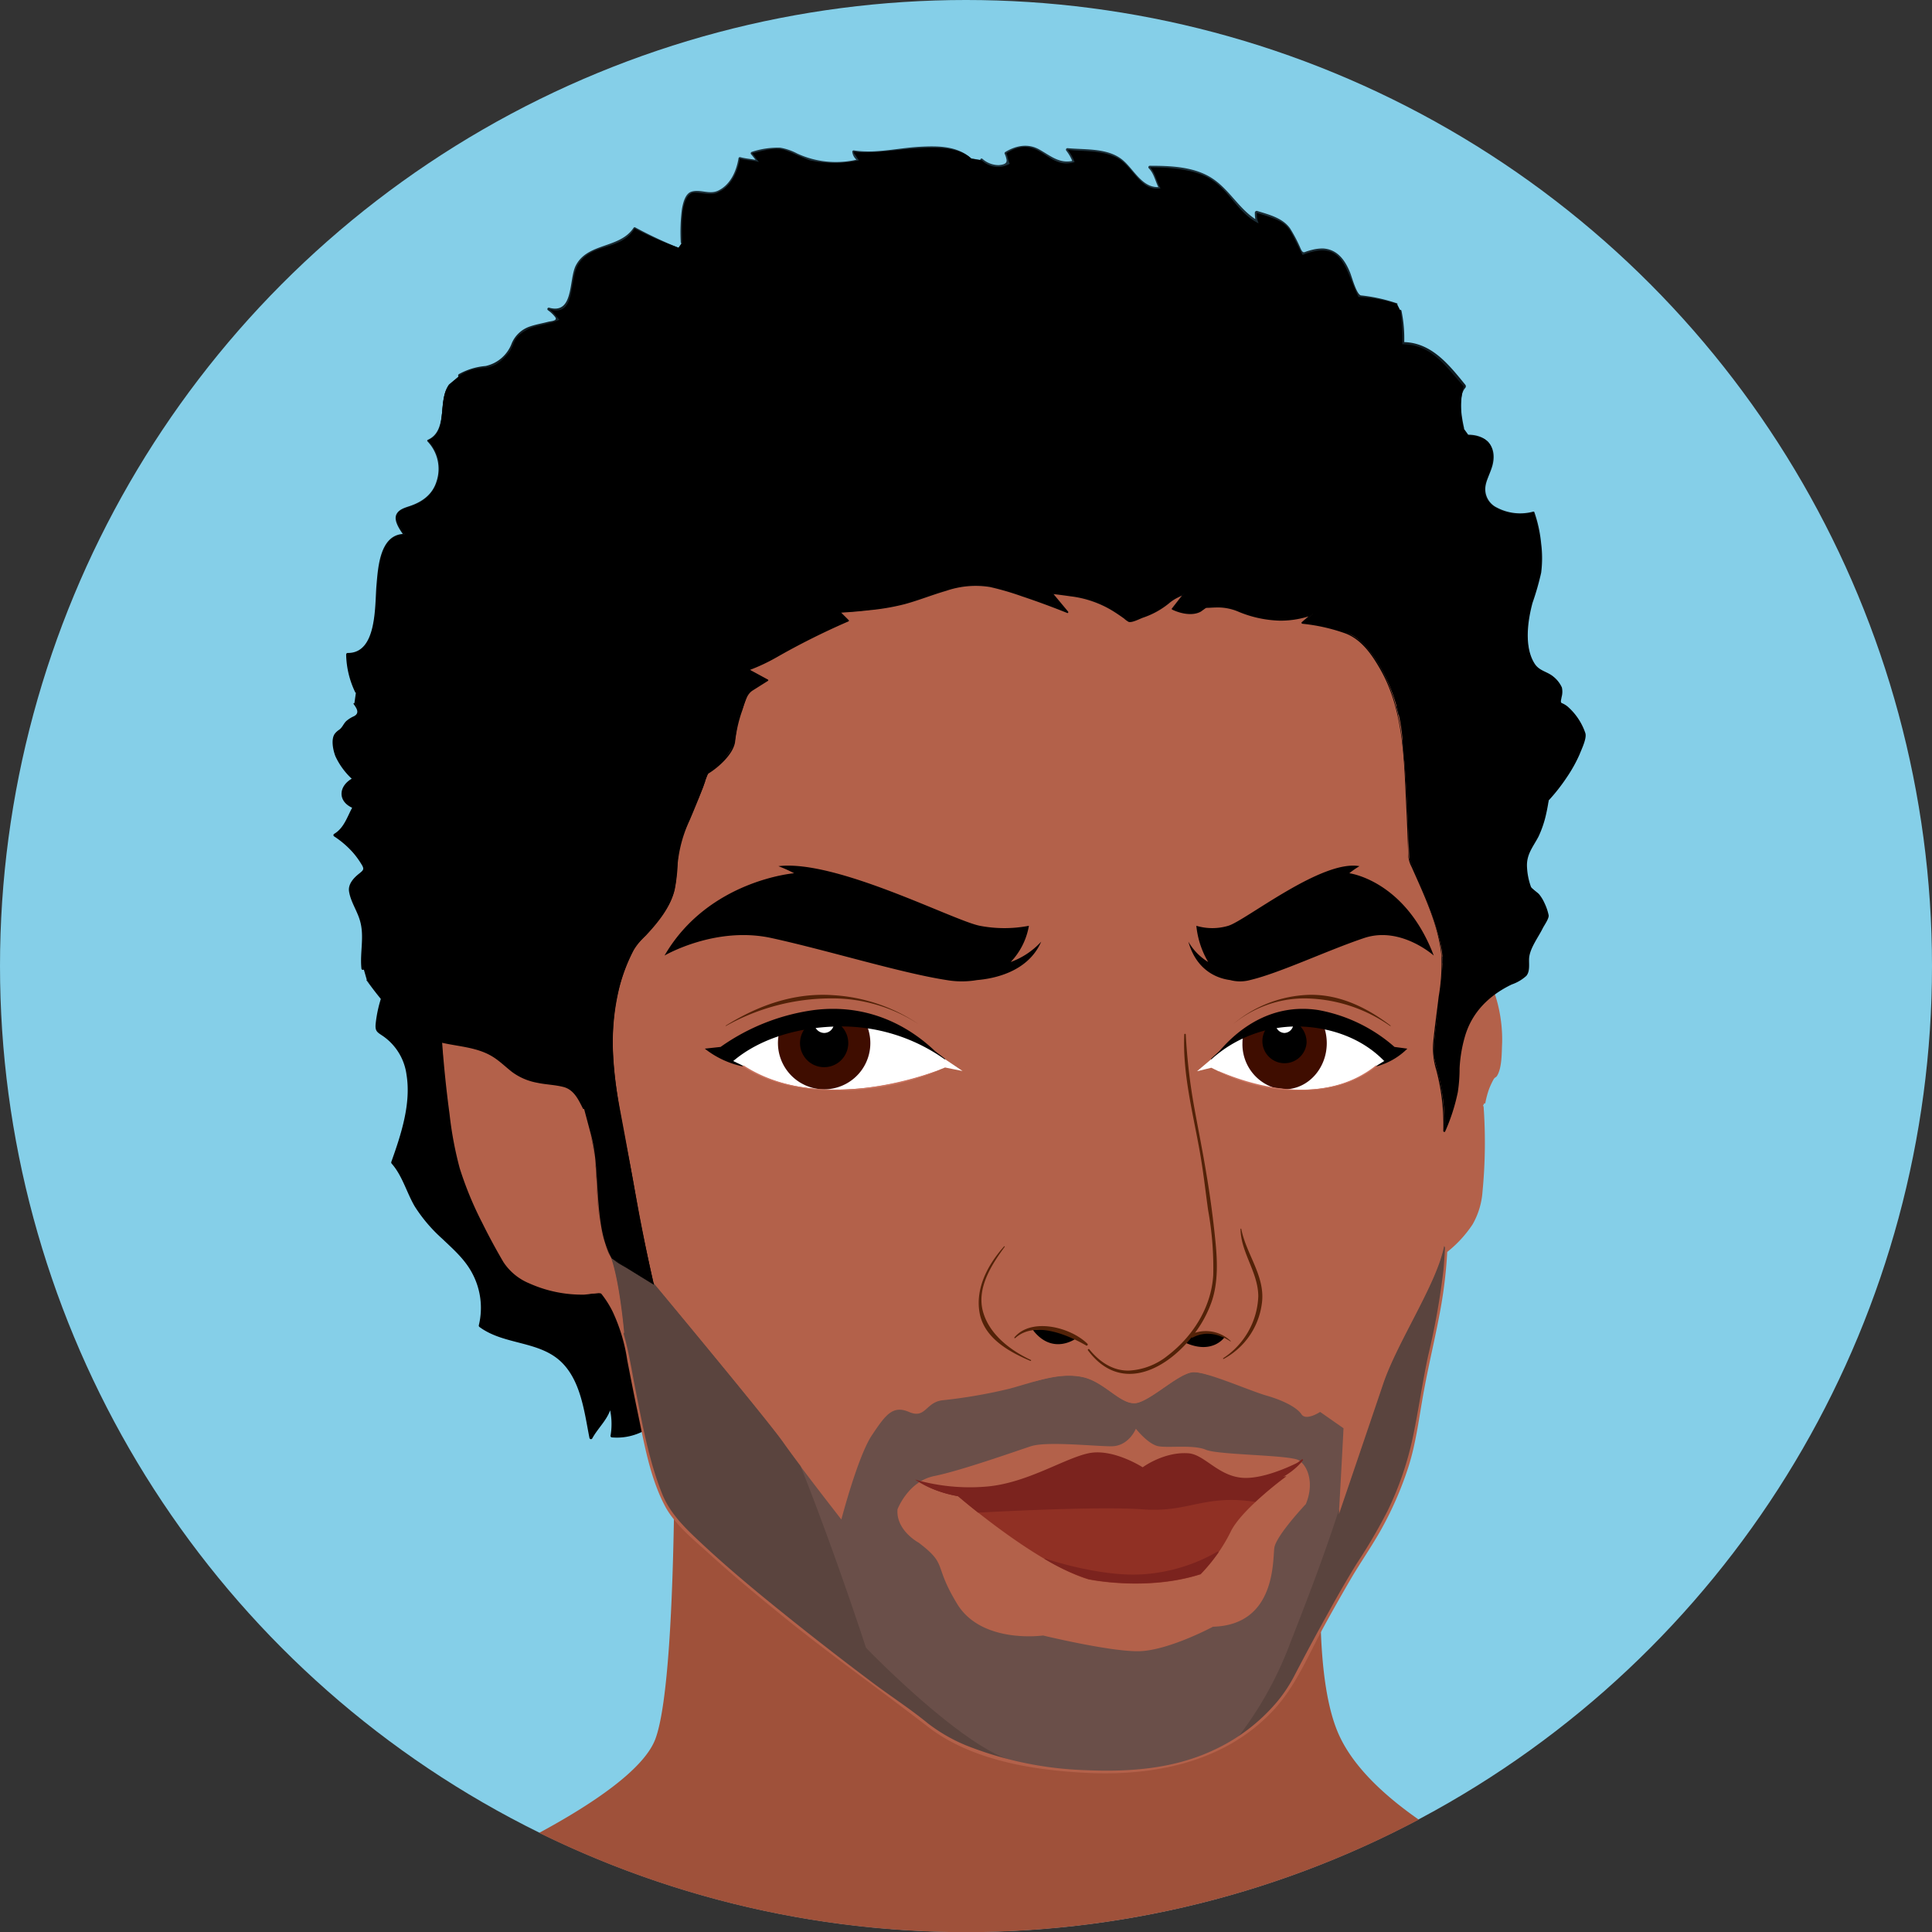 <svg xmlns="http://www.w3.org/2000/svg" xmlns:xlink="http://www.w3.org/1999/xlink" viewBox="0 0 380.54 380.54"><rect x="0" y="0" width="380.54" height="380.54" fill="#333333" stroke="none"/><defs><style>.cls-1{fill:#85cfe8;}.cls-2{fill:#9f513a;}.cls-3{fill:#b3614a;}.cls-4{fill:#6a4f49;}.cls-5{fill:#5a443e;}.cls-6{fill:#532208;}.cls-7{fill:#903024;}.cls-8{fill:#7b231e;}.cls-9{fill:url(#linear-gradient);}.cls-10{fill:url(#linear-gradient-2);}.cls-11{fill:url(#linear-gradient-3);}.cls-12{fill:#fff;}.cls-13{fill:#3f0d00;}.cls-14{fill:#ca7460;}</style><linearGradient id="linear-gradient" x1="189.01" y1="107.44" x2="189.01" y2="35.55" gradientUnits="userSpaceOnUse"><stop offset="0" stop-color="#111820"/><stop offset="1" stop-color="#3e6b7c"/></linearGradient><linearGradient id="linear-gradient-2" x1="187.62" y1="106.72" x2="187.62" y2="37.79" gradientUnits="userSpaceOnUse"><stop offset="0" stop-color="#18242e"/><stop offset="1" stop-color="#578698"/></linearGradient><linearGradient id="linear-gradient-3" x1="188.94" y1="125.09" x2="188.94" y2="36.78" gradientUnits="userSpaceOnUse"><stop offset="0"/><stop offset="1" stop-color="#1d313b"/></linearGradient></defs><g id="Capa_2" data-name="Capa 2"><g id="Avatar_2"><circle class="cls-1" cx="190.27" cy="190.27" r="190.27"/><path class="cls-2" d="M263.45,341.07c-8-19.28.72-71.2.72-71.2L132.69,261s1.45,68.24-3.63,81.59c-2.3,6-12.44,12.8-22.87,18.43a190.55,190.55,0,0,0,173.26-2.61C272.4,353.49,266.16,347.62,263.45,341.07Z"/><path d="M134.68,273.82c-3.45,4.84-7.93,9.67-14.15,9a12.61,12.61,0,0,0-.34-6.21c-.35,2.76-2.76,4.48-3.8,6.55-1-5.17-2.07-12.77-6.9-16.22-4.48-3.1-10.35-2.41-14.84-5.86h0a15.44,15.44,0,0,0-3.79-13.81c-4.14-4.14-7.59-6.55-10-11.73C79.47,233.1,79.12,231,77.4,229h0c3.1-8.28,7.25-21.05-3.11-26.22a21.7,21.7,0,0,1,1-6.56s24.84,2.76,27.6,3.45,22.78,11.74,22.78,11.74Z"/><path d="M75.21,196.15A25.16,25.16,0,0,0,74,201.58c-.17,1.61.31,1.72,1.56,2.58a11,11,0,0,1,4.51,7.52c.94,5.74-1.1,11.86-3,17.19a.36.36,0,0,0,.09.34c2.09,2.36,2.95,5.73,4.54,8.43a30.39,30.39,0,0,0,5.35,6.3c2.26,2.15,4.55,4.13,6,6.92A14.45,14.45,0,0,1,94.32,261a.34.34,0,0,0,.16.4c4.84,3.56,11.77,2.65,16.14,6.93,3.83,3.76,4.5,9.93,5.49,14.93a.3.3,0,0,0,.54.07c1.25-2.29,3.35-3.94,3.82-6.63h-.56a13.5,13.5,0,0,1,.35,6.06.29.29,0,0,0,.27.36c6.36.55,11.06-4.26,14.31-9.16.11-.17-.16-.39-.29-.23-3.53,4.53-7.71,9.37-14,8.82l.28.36a14.24,14.24,0,0,0-.34-6.36c-.08-.26-.51-.3-.56,0-.46,2.63-2.55,4.24-3.77,6.48l.54.07c-1.39-7-2.56-14.88-9.94-17.92a51.61,51.61,0,0,0-6.12-1.77,23,23,0,0,1-3.44-1.21,14,14,0,0,1-1.43-.77c-.78-.46-.62-1.21-.54-2a15.89,15.89,0,0,0-3.14-11.06c-2.82-3.64-6.74-6.21-9.38-10.05a34.32,34.32,0,0,1-3.09-6.07,16.51,16.51,0,0,0-1.55-2.94c-.47-.68.38-2.06.63-2.75,2.14-5.95,4.33-12.91,1.43-19a11.38,11.38,0,0,0-3.57-4.13c-.89-.66-2-.67-1.93-1.84a21.25,21.25,0,0,1,.84-5.37c0-.15-.19-.21-.24-.06Z"/><path class="cls-3" d="M292.73,192.38l-6,2.54,4.62-49.81c-.46-1.84-5.52-19.33-8.28-21.17s-25.77-12-35.43-13.8-36.35-2.76-44.17-3.68-36.81-1.38-48.31,2.76-27.15,16.1-31.75,23-14.72,33.58-14.72,33.58L87.06,203.43s1,15.53,3.11,24.5,9.66,21.39,9.66,21.39c3.79,4.49,12.77,6.22,18.63,5.18a22.72,22.72,0,0,1,4.49,9.32c1.38,5.86,4.49,25.53,8.28,32.78s36.93,32.78,51.07,42.79c0,0,10.7,10,37.62,9.66s35.2-18.63,35.2-18.63,9-17.26,13.8-24.5a65,65,0,0,0,10.35-26.58c1.27-9.18,4-18.11,5.09-27.32.22-1.81.37-3.65.47-5.49,2.07-1.72,4.46-4.12,5.49-6.52,2.41-6.56,1.38-15.19,1.72-22.09l.35-.69a15.1,15.1,0,0,1,2.07-5.52C296.18,204.81,295.15,198.94,292.73,192.38Z"/><path class="cls-3" d="M285.83,240a25.52,25.52,0,0,0,3.45-11.39c.35-6.56.35-11.73.35-11.73l3.45-8.29-.35-6.21s-5.86,9.32-6.55,20.36c0,0,.69,5.87-1.39,7.94Z"/><path class="cls-4" d="M131.23,296.6c3.8,7.25,36.93,32.78,51.07,42.79,0,0,10.7,10,37.62,9.66s35.2-18.63,35.2-18.63,9-17.26,13.8-24.5a65,65,0,0,0,10.35-26.58c1.27-9.18,4-18.11,5.09-27.32.22-1.81.37-3.65.47-5.49l.16-.13-.54-1c-1.38,7.36-9.2,18.87-12,27.15s-8.75,25.77-8.75,25.77c.46-7.83.93-17,.93-17l-4.61-3.22s-2.76,1.84-3.68.46-3.68-2.76-6.9-3.68-11.5-4.6-14.26-4.6-7.82,5.06-11,6-6.45-4.14-11.05-5.06-9.2.92-14.26,2.3a101.55,101.55,0,0,1-13.35,2.3c-3.22.46-3.22,3.68-6.44,2.3s-4.6.46-7.36,4.6-6,16.57-6,16.57-8.28-10.59-11.5-15.19S128,251.85,128,251.85l-7.82-4.6c1.84,4.6,2.76,15.19,2.76,15.19l-.23.5c.08.29.16.58.23.88C124.33,269.68,127.44,289.35,131.23,296.6Zm45.55.69s2.07-5.52,7.25-6.56,15.87-4.83,19-5.86,12.42,0,15.87,0,4.83-3.46,4.83-3.46,2.42,3.11,4.49,3.46,6.9-.35,9.32.69,16.56,1,18.29,2.07,3.1,4.48,1.38,8.62c0,0-5.87,6.22-6.21,8.63s.34,15.19-12.08,15.53c0,0-9,4.83-14.84,4.83s-18.63-3.1-18.63-3.1-12.08,1.72-16.91-6.21-1.73-7.6-7.6-12.08C180.92,303.85,176.44,301.43,176.78,297.29Z"/><path class="cls-3" d="M113.29,243.11s-9.32,1-12.77-4.14-5.18-11.39-6.21-16.22A87.38,87.38,0,0,0,91.2,212.4H88.44s-2.76-7.25.35-9.32S100.52,201,100.52,201l5.18,12.08s2.76,9,4.48,10.7a6.16,6.16,0,0,1,1.73,6.21C111.22,232.07,110.53,236.55,113.29,243.11Z"/><path class="cls-3" d="M87.75,208.26s7.25,1.21,7.77,1.9-1.21,9.49,1.2,14.84c0,0-.17-8.46.52-10.36,0,0,4.14-.34,5.35,4.49,0,0-4.14,9.49-1.55,14.49,0,0,.51-8.45,2.41-9.14s4.49,4.83,4.49,4.83-1.9,5.87,3.62,8.63c0,0-1.38-4.32-.69-5.18s2.25-4.31,1.55-5.52-2.58-4.66-2.58-4.66-4-8.45-4.14-10.53-4.49-5.86-4.49-5.86l-13.46-2.07Z"/><path class="cls-3" d="M120.53,203.77s2.76-14.49,9-19.32,16.22-8.63,19.67-23.12,8.28-33.48,22.43-38,39-1,39-1,14.49,2.76,21.74.69,23.81,1.38,23.81,1.38,19,5.18,16.22,51.42l6.21,7.94s6.91,5.17,6.21,12.42l3.11-9.32-2.07-17.25s-1-34.16-3.11-35.55S272,123,267.89,121s-17.26-10-23.13-10.35-31.4-.69-40-.69-30,.69-36.93,3.11-25.19,14.83-25.19,14.83S130.89,147.52,128.47,152s-9.66,27.61-10.35,30a57.66,57.66,0,0,0-1,8.28Z"/><path class="cls-3" d="M139.17,206.53s-15.19-8.28-7.59-18.63c0,0,15.53-7.94,22.77-7.25S194.73,191,194.73,191l5.52-.69,3.8-2.76s1.38,17.95-13.81,23.12l-13.8-2.07-24.5.35Z"/><path class="cls-3" d="M233.72,211s-1.72-15.87,1.73-22.78c0,0,4.48,4.14,8.62,2.42s15.53-6.56,15.53-6.56l10-3.1,7.25,2.41,5.52,4.49s1.38,14.49-5.52,18.63l-9,2.76-12.43.69-12.08-.69-5.52.69Z"/><path class="cls-3" d="M197.72,245.87c4.73-6.66,8.55-14.73,9.44-22.77.38-3.5,1.11-8.17-.25-11.51-1.88-4.59-7.9-.19-10.64,1.85a76.36,76.36,0,0,0-7.5,6.54c-2.22,2.14-5,3.88-6.87,6.34a16.35,16.35,0,0,0-3.23,6.85,14.52,14.52,0,0,0,.59,8.39c.93,2.17,2.83,4.11,4.25,5.92,2.91,3.73,6.5,7.1,9.56,10.8-1-1.16.38-5.82,1-7C195.11,249.53,196.61,247.72,197.72,245.87Z"/><path class="cls-3" d="M245.57,247.25c-.79-2.43-4.33-4.21-5.81-6.39-1.8-2.64-1.53-5.3-2-8.33-.9-5.62-2.07-10.81-3.24-17.86,4.77,5.78,12.66,9.11,16.54,15.56,3.43,5.72,4,18.16-3.18,21.62Z"/><path class="cls-3" d="M161.83,219s19.33-3.22,23.47-6.68l3.91,1.16S176.32,220.34,161.83,219Z"/><path class="cls-3" d="M257.07,219s-14.94-3.22-18.14-6.68l-3,1.16S245.87,220.34,257.07,219Z"/><path class="cls-3" d="M211,245.39a31.12,31.12,0,0,0,.7,3.64c1.56,6,5.6,13.71,12.91,13.41C235.68,262,238,256,237.29,244.72S232.69,221,232,216.2s-.23-16.11-.23-16.11l-19.56,1.15a140,140,0,0,0-.92,20.48C211.67,229.57,210,237.58,211,245.39Z"/><path class="cls-3" d="M209.91,240.81s14.5-6.21,28.07-1.15l-.23-2.76s-14.26-3.91-28.53,1.61Z"/><path class="cls-3" d="M192.89,256.23c2.48,7.08,14-5.8,9-10.82-2.59-2.58-4.66,1.06-5.93,3.05-1.57,2.49-2,4.52-2.81,7.31Z"/><path class="cls-3" d="M246,248.63a12.91,12.91,0,0,1,1.84,7.14c0,2.22-.74,5.24-3.16,2.71-1.64-1.7-2-4.9-2.13-7.09-.1-1.95,1.31-6.66,3.45-3.22Z"/><path class="cls-3" d="M123,228.62l-3.45,9c.69,20.71-6.21,15.18-6.21,15.18s-.05.72-.13,2a22.78,22.78,0,0,0,5.3-.23,22.72,22.72,0,0,1,4.49,9.32c-.07-.3-.15-.59-.23-.88l.23-.5s-.92-10.59-2.76-15.19l7.82,4.6s23,27.61,26.23,32.21c.87,1.24,2.11,2.92,3.45,4.71-4.56-11.44-9.5-22.35-13.35-27C134.68,250,123,228.62,123,228.62Zm161.84,10.87c-1.38,8.28-14.14,28.47-14.14,28.47-1,9.26-3.73,19.62-6.84,29.28,0,.36,0,.72-.07,1.09,0,0,6-17.49,8.75-25.77s10.58-19.79,12-27.15l.54,1a27.73,27.73,0,0,0,3.47-3.47C285.75,243.14,284.79,239.49,284.79,239.49Z"/><path class="cls-5" d="M170.57,324.55s-6-18.49-12.88-35.78c-1.34-1.79-2.58-3.47-3.45-4.71C151,279.46,128,251.85,128,251.85l-7.82-4.6c1.84,4.6,2.76,15.19,2.76,15.19l-.23.5c.08.29.16.58.23.88,1.38,5.86,4.49,25.53,8.28,32.78s36.93,32.78,51.07,42.79c0,0,5.34,5,17.94,7.79a13.53,13.53,0,0,0-1.37-.54C188.52,343.19,170.57,324.55,170.57,324.55Zm113.88-79.14c-1.38,7.36-9.2,18.87-12,27.15s-8.75,25.77-8.75,25.77c0-.37.05-.73.07-1.09-3.38,10.49-7.21,20.15-9.73,26.62a70.92,70.92,0,0,1-10.53,18.73c8.48-5.39,11.57-12.17,11.57-12.17s9-17.26,13.8-24.5a65,65,0,0,0,10.35-26.58c1.27-9.18,4-18.11,5.09-27.32.22-1.81.37-3.65.47-5.49l.16-.13Z"/><path class="cls-3" d="M213.13,271.18c4.6.92,7.82,6,11.05,5.06s8.28-6,11-6a12.19,12.19,0,0,1,3,.6,27.84,27.84,0,0,0,3-3.59c2.76-.69,4.6-4.6,4.6-4.6-2.53-3.91-9-3.91-9-3.91-4.37,7.82-12,6.21-16.34,5.52s-7.59-5.29-13.11-5.75S195,261.75,195,261.75a6.35,6.35,0,0,0,3,4.14,19.13,19.13,0,0,0,5.79,6.19C207,271.19,210.05,270.56,213.13,271.18Z"/><path d="M203.47,262c3.91,5.06,8.51,1.61,8.51,1.61A12.75,12.75,0,0,0,203.47,262Zm31.06,1.15-.92,1.38c5.29,2.3,7.59-1.15,7.59-1.15A7.59,7.59,0,0,0,234.53,263.13Z"/><path class="cls-6" d="M193.65,258.46c-1.36-4.68,1.61-9.29,4.25-12.89a.08.08,0,0,0-.12-.09c-3.16,3.55-5.74,8.27-4.82,13.17s5.77,7.62,10,9.4c.11.05.18-.13.08-.18C199.06,266,194.94,262.91,193.65,258.46Zm20.56,6.24c-3.26-3.26-11-5.28-14.38-1.31-.1.11,0,.26.15.16,3.81-3.43,10.26-.67,14,1.49A.22.22,0,0,0,214.21,264.7Zm28.18-.58a7.07,7.07,0,0,0-7-1.61,23,23,0,0,0,3.27-6.13c1.33-3.89,1.12-8.27.7-12.29-.43-4.23-1-8.5-1.71-12.7-.72-4.43-1.61-8.81-2.41-13.22a114.22,114.22,0,0,1-1.68-14.4.15.15,0,0,0-.3,0c-.34,7.6,1.67,15.33,3,22.74.73,4,1.15,7.94,1.71,11.92a63.48,63.48,0,0,1,1,12.68c-.37,6.38-4,12.1-9,15.92a13.22,13.22,0,0,1-7.6,2.93c-3.23.07-5.86-1.78-7.81-4.19-.12-.16-.39.05-.27.2,6.21,8.35,15,4.14,20.4-2.54a.31.31,0,0,0,.28,0c2.51-1.3,5.13-.73,7.39.79A.06.06,0,0,0,242.39,264.12Zm2.1-22.06c0-.09-.15-.07-.15,0,.06,4.7,3.5,8.54,3.5,13.31a15.24,15.24,0,0,1-6.91,12.15.09.09,0,0,0,.08.15,14.5,14.5,0,0,0,7.52-10.83C249.34,251.49,245.47,247.1,244.49,242.06Z"/><path class="cls-3" d="M291.85,217.92c-.66,5-.1,10-.53,15a32.92,32.92,0,0,1-.58,3.82c-.22,1.08-.79,2.21-.9,3.29-.14,1.32-1.45,2.65-2.26,3.59a26.39,26.39,0,0,1-2.49,2.47c.08-1.53.13-3.06.15-4.6.09-9.42-1.55-18.82-.13-28.2.06-.39.12-.78.2-1.17.05-.22-.3-.32-.34-.09-1.47,7.1-.72,14.33-.37,21.49a115.86,115.86,0,0,1-.28,16.56,143.55,143.55,0,0,1-3,16.85c-1.15,5.31-1.89,10.68-3,16a63.07,63.07,0,0,1-5,14.63,108.29,108.29,0,0,1-6.16,10.52c-1.84,3-3.57,6-5.27,9.09q-3.62,6.5-7.05,13.1a28.48,28.48,0,0,1-3.36,5A36.07,36.07,0,0,1,239,344.73c-7.9,3.71-16.67,4.32-25.27,3.93a69.59,69.59,0,0,1-22.24-4.41,32.54,32.54,0,0,1-8.72-4.8c-3.49-2.86-7.33-5.34-10.94-8.05q-9-6.75-17.74-13.79c-5.29-4.26-10.52-8.6-15.49-13.22-3.22-3-6.51-6-8.17-10.13-2.64-6.59-3.91-13.8-5.3-20.74-1.23-6.17-1.94-12.64-5.58-18a14.36,14.36,0,0,0-1-1.23c-.22-.25-1.29.08-1.42.1a25.09,25.09,0,0,1-14-2.68A10.37,10.37,0,0,1,99,247.36q-2.25-3.9-4.21-8a61.76,61.76,0,0,1-4.16-10.67,81.74,81.74,0,0,1-1.89-10.66q-1-7.29-1.46-14.63c0-.21-.35-.22-.33,0,.35,5.36.88,10.73,1.6,16.06a71.23,71.23,0,0,0,2,10.65A68.48,68.48,0,0,0,95,240.89q1.94,3.92,4.16,7.7a11.19,11.19,0,0,0,5.09,4.19A25.36,25.36,0,0,0,115,255c.61,0,3.15-.52,3.45-.16a19.55,19.55,0,0,1,2.22,3.5,34.49,34.49,0,0,1,2.88,9.59c.65,3.34,1.3,6.69,2,10,1.31,6.24,2.46,13.19,5.52,18.88,2,3.64,5.74,6.62,8.74,9.35,5.17,4.69,10.58,9.12,16,13.49,8.82,7.05,18,13.55,26.94,20.45,8.53,6.6,20.57,8.55,31,9.08,13.62.71,27.65-2.08,37.22-12.48,4.28-4.66,6.78-10.8,9.77-16.28q2.6-4.75,5.33-9.43c1.82-3.1,3.87-6.05,5.66-9.17A68.55,68.55,0,0,0,277.39,289c1.61-5,2.16-10.24,3.14-15.41,1-5.43,2.33-10.79,3.29-16.22a91.23,91.23,0,0,0,1.24-10.78,23.39,23.39,0,0,0,5-5.44,15.15,15.15,0,0,0,1.95-6.49,100.13,100.13,0,0,0,.21-16.7A.2.2,0,0,0,291.85,217.92ZM293,192.24c-.15-.29-.57-.08-.5.22.46,2,1.22,4,1.67,6a31.13,31.13,0,0,1,.68,7c0,2.11-.72,4.14-.81,6.22a8.12,8.12,0,0,1-.91,2.34,14.91,14.91,0,0,0-.86,3.14c0,.19.25.27.29.08a18.67,18.67,0,0,1,.7-2.64,14.48,14.48,0,0,1,.86-1.88c.29-.58.54-.46.75-.82,1-1.62.9-4.61,1-6.44A28.71,28.71,0,0,0,293,192.24Z"/><path class="cls-3" d="M292.62,202.33c-2.65,4.21-4.16,9.17-5.41,13.95-.32,1.21-.6,2.44-.84,3.67-.11.54-.2,1.09-.29,1.64a12.18,12.18,0,0,0-.39,1.32c-.1,2.75.91,5.22-1.17,7.51-.33.36.2.9.55.54a6,6,0,0,0,1.69-5.35,17.82,17.82,0,0,1-.29-3.91c.19-1.31.45-2.61.73-3.91,1.13-5.24,2.78-10.75,5.64-15.33.09-.14-.13-.27-.22-.13Z"/><path class="cls-3" d="M112.77,229.6c1-2.95-1.66-4.71-3-7-1.83-3.25-2.66-7.13-4.12-10.56a26.63,26.63,0,0,0-4.67-7.64,6.37,6.37,0,0,0-.94-3.6c-.19-.25-.58,0-.58.24a10.47,10.47,0,0,0,.35,2.05c0,.05,0,.11,0,.17l-.27-.26c-.14-.12-.35.08-.21.22l.56.64a18,18,0,0,1,0,2.65,12.33,12.33,0,0,1-1.94,6.36c-.18.26-1.09.9-1,1.29a23.44,23.44,0,0,1-.37,4.24c-.19,2.95,0,5.92.06,8.87a0,0,0,0,0,0,0c0-3-.07-5.92.16-8.87.11-1.5.16-3.35,1.35-4.42a7.28,7.28,0,0,0,1.57-2.41A15.58,15.58,0,0,0,101,206c0-.27,0-.56,0-.87,2.82,3.75,4.42,8,6,12.35a18.33,18.33,0,0,0-3.6.93c-.92.26-1,.37-1.41,1.25a26.33,26.33,0,0,0-1.68,6.54c-.51,3.67-.45,8.69,2.9,11.07,0,0,.11,0,.07-.08-3.24-2.66-3.07-7.54-2.54-11.3a26.76,26.76,0,0,1,1.3-5.22c.28-.77.32-1.27,1.09-1.39,1.33-.21,2.55-.84,3.91-1a.38.38,0,0,0,.24-.11c.59,1.57,1.19,3.14,1.86,4.69a30.1,30.1,0,0,0,2.4,3.57c1.13,1.82,0,3.67-.69,5.45-.61,1.6-.2,2.53,0,4.13a21.37,21.37,0,0,0,2,6h0a28.34,28.34,0,0,1-1.89-6.67C110.82,233.5,112.16,231.34,112.77,229.6Z"/><path class="cls-7" d="M188.52,294.53S204.05,308,214.4,311.09c0,0,11.39,2.42,22.08-1a33.38,33.38,0,0,0,5.87-8.28c2.07-4.49,11-11,11-11s-8.63,1.73-11.39,1.73-17.94-.69-19-.35-17.59.69-17.59.69Z"/><path class="cls-8" d="M242,292.46c-2.76,0-17.94-.69-19-.35s-17.59.69-17.59.69l-16.91,1.73s1.62,1.41,4.16,3.41c4-.22,24-1.27,32.41-.65,9.14.68,12-3,22.18-1.47a74.75,74.75,0,0,1,6.12-5.09S244.76,292.46,242,292.46Zm-16.56,17.6c-8.63.69-19.67-3.11-19.67-3.11l-.05.09a41.37,41.37,0,0,0,8.68,4s11.39,2.42,22.08-1a35.65,35.65,0,0,0,3.52-4.27l-.07-.22A33.92,33.92,0,0,1,225.44,310.06Z"/><path class="cls-8" d="M256.5,287.63s-6.9,3.79-11.74,3.45-7.52-4.61-10.69-4.83c-4.83-.35-9,2.76-9,2.76s-5.86-3.8-10.69-2.76-12.08,5.86-20,6.55a38.76,38.76,0,0,1-14.15-1.38c11.94,7.85,27.59.53,40.28,3.36l.79.79a26.59,26.59,0,0,1,5.18.34,7.54,7.54,0,0,0,3.75-1.72h0C240.62,291.77,248.22,295.91,256.5,287.63Z"/><path class="cls-8" d="M221,294.68c-2.86-1.09-6.3-1-9.31-.86-3.43.15-6.86.57-10.28.92-7.22.72-14.82.58-21.18-3.33,0,0,0,0,0,0,5.86,3.88,12.77,4.12,19.57,3.68,3.61-.24,7.23-.57,10.85-.69a80.63,80.63,0,0,1,10.31.65C221.2,295.1,221.21,294.75,221,294.68Zm35.39-7.21c-2,1.56-3.84,3.25-6.33,4.13a17,17,0,0,1-3,.76,30.58,30.58,0,0,0-3.05.29c-2.12.61-4.51.42-6.7.5a38.92,38.92,0,0,0-6.08.7,25.17,25.17,0,0,0,1.89-2c.1-.12,0-.32-.18-.23-1.48.92-2.74,2.14-4.25,3-2.25,1.31-4.93.73-7.41.74a.16.16,0,1,0,0,.31c1.42,0,3.73-.26,4.95.57.43.29,1.62-.21,2-.38a10.32,10.32,0,0,0,2.6-1.7,45.22,45.22,0,0,1,7.43-.76c2.22-.06,4.57.32,6.75,0,4.22-.56,8.86-2.32,11.6-5.73C256.75,287.61,256.59,287.32,256.4,287.47Z"/><path class="cls-9" d="M144.72,111c-.37-1.94-4.14-6.14-5.47-7.67-1.89-2.2-3.73-2-6-3.45-1.87-1.24-5.16-4.42-6.11-6.56-1-2.31-.39-4.57-1.8-6.46-2.06-2.77-5.66-4.32-8.69-6.21,3.12,2.71,6.52,6,8,9,1.2,2.37,1.26,4.48,3.18,6.82a70,70,0,0,0,5.1,5.95c1.6,1.54,3.78,2.41,4.83,4.48.89,1.78.7,3.66,1,5.6.83,5.12,5,7.77,6.57,12.35l1.73,1c.06-2.8-1.78-4.42-2.69-6.89C143.27,115.76,145.21,113.5,144.72,111Zm-28-30.35c-1.34-1.16-2.63-2.22-3.69-3.08A13.67,13.67,0,0,0,116.68,80.6Zm120.73,34.76a10.18,10.18,0,0,0-.23,1C237.25,116,237.33,115.69,237.41,115.36Zm38.32-12.43c.16-2.48,2.87-5.12,3.62-7.52.71-2.25.61-4.5,1.3-6.81,1-3.12,5.28-8,5.12-11.07-.08-1.57-2.26-3.84-2.8-5.73-.16-.58-.3-1.16-.42-1.73a10,10,0,0,0-6.38-2.26c0-1.65,0-3.51-.18-5.25-.47,2.71-1.33,5.58-.51,7.66.59,1.5,1.9,2.32,2.42,3.79a37,37,0,0,1,1,5.55c.79,5.36-1,11.19-2.77,16.21a60.73,60.73,0,0,0-1.62,6.62c-1,4-4.18,6.49-5.54,10.28l-4.49,7.59c3.71-1.93,10.17-8.16,11.75-12.08C277.21,105.64,275.57,105.32,275.73,102.93Zm25.63,71.85a12.71,12.71,0,0,1-.79-5.1,4.57,4.57,0,0,0-2.24.35c-1.33.75-2.3,2.7-3.43,3.71-1.87,1.65-7,6.94-9.29,6.9,2,1,12.28-4,9.45,1.64-1.41,2.81-6.93,5.31-11,6.11a5.06,5.06,0,0,1,0,.54c0,.24,0,.5,0,.76a25.88,25.88,0,0,0,6.23-2c2-1.13,4.93-4.75,7-1.17,1.24-.56,1.93-2,2.56-3.09-.42-.1-.74-.29-1.19-.39-.37-2.88,3.14-4,5.36-5A7.49,7.49,0,0,0,301.36,174.78ZM107.77,132.34c7.41,1.37,14.5,1,21.29,5-5.36-5.83-13.58-3.91-20.16-7.2-6.11-3-11.69-8.64-18.05-11-4.46-1.65-9.75-.33-14.14.73V122c2,2.62,8.13,4,11.7,5.37-2.13-2.54-6.5-2.94-8.22-5.66C89.39,120.55,98.75,130.67,107.77,132.34Zm178.51,62.47c4.23.09,8.23-1.95,12.39-2.35.5-.05,1-.08,1.49-.1a1.72,1.72,0,0,0,.51-.67c.54-1.34,0-2.27.43-3.75C295.31,188.39,291.85,193.29,286.28,194.81Zm-6.91-41.39c5.77-1.86,13.58-4.93,17.24-9.68,2.37-3.07,4.77-3.76,7.85-6a16.1,16.1,0,0,0,2.81-2.65,6,6,0,0,0-3.5-2.78c-1.71-.57-2.8-3.26-2.95-6.71a21.94,21.94,0,0,0-4.72,1.86c-5.11,3.18-5.1,9.69-7.42,14.44-2,4-4.31,3.55-8.29,3.17-2.38-.23-3.49,0-4.16.7.13,1.33.25,2.71.35,4.11,3.8-1.22,8.38-1.68,11-4,2.11-1.85,2.28-4.47,4-6.65,2.32-3,4.16-1.89,7.37-2.63C295.19,145.46,287.24,149.18,279.37,153.42Zm16.48-37.58c-.09-2.68-1.84-3.76-2.5-6.19a13,13,0,0,1,.13-6.94,8.1,8.1,0,0,0,5.34-1.49,12.7,12.7,0,0,1-1.95-.28c-3.1-.69-5.52-3.11-4.14-6.21s1.73-5.53.69-7.25a3.21,3.21,0,0,0-1.62-1.25,14.81,14.81,0,0,1-.35,9.45,24,24,0,0,1-2.25,4.14c-1,1.17-2.15,1.16-2.95,2.57s-.54,5.09-.84,6.83a68.31,68.31,0,0,1-2.42,9.92,39,39,0,0,1-5.83,10.32c3-3.81,5.84-5.63,7.3-10.23.82-2.59,4-14.56,5.86-6.56s-4.18,13-8.21,18.63c-1.52,2.13-4.22,6-7.1,7.76.16.59.32,1.2.46,1.81,5-4.88,8.72-10.16,13.38-15.53C291.43,122.38,296,120.57,295.85,115.84Zm11.78,22.88a12.13,12.13,0,0,0-2.13,3.7c-1.57,5.06-2.65,8.73-6.83,12.63-2.59,2.41-6.83,6-10.16,7-3,.92-6.23,0-8.77,2.43,5.16-1.13,9.19-1.71,14-3.91a33.85,33.85,0,0,0,7-4.3c2.14-1.76,3.2-5.22,5.47-6.53,3.87,4.8-13.34,15-16.47,16.81,2.44.1,4.74-1.63,7.12-2.11.95-.18,2.77-.71,3.73-.25.67.31,1,1.3,1.3,2.06,2.25-3.17,2.91-8.69,2.91-8.69s6.56-6.9,7.25-13.11C312.06,144.42,310.48,140,307.63,138.72ZM206.44,113.59a7.73,7.73,0,0,0,.5-4.06A18.28,18.28,0,0,1,206.44,113.59Zm-60-22.93c-.55-3.13.31-6.28-1.8-9-2.22-2.83-6.12-3.71-8.54-6.29s-3.13-6.36-6.13-8.38c-5.18-3.49-13.11-2.36-18-6.74a3.19,3.19,0,0,1-.26-.26c-.64,1-1.68,1.45-3.52.88a7.94,7.94,0,0,1,1.78,1.76,35.52,35.52,0,0,1,10.56,8.93c2,2.9,3.2,5.83,6.63,7.35,3.58,1.58,6.44,1.13,8.55,5,1.87,3.44,1.36,7.13,3.88,10.36s5.89,4.28,9.31,6.27c5.24,3,6.45,7.89,8.3,13.37-.05-6.42-1.48-10.86-6-15.33C148.82,96.29,147,94,146.4,90.66ZM88.37,113c-1-5,8.83-1.84,11.11-1.1,3.81,1.24,6.1,3,9.3,5,3.63,2.29,8.27,1.3,12.1,3.71s5.39,6.82,8.93,9.43c-3-4.29-4.66-11.13-10-14.19-4.25-2.43-9.58-1.32-14.13-2.91-5.23-1.84-10.34-2.7-15.53-4.14a21.89,21.89,0,0,1-11.51-8c-.83.7-.77,1.86,1.15,4.59-2.69-.1-4,1.86-4.66,4.68a3.1,3.1,0,0,1,1.55-.9C80.27,108.49,85.16,111.83,88.37,113ZM201.21,90.66c-1.53-1.64-5.16-3-7.14-4.3-2.69-1.73-6-2.92-6.6-6.47-.46-3,1.33-5.71,1.06-8.63-.51-5.62-1.47-13.12-6.92-15.61-3.69-1.68-7.11-1.82-7.94-6.48-.73-4.1-.65-5.88-4.15-8.7-2.66-2.14-6.45-4.38-8-7.59-.16-.34-.32-.67-.46-1a13.42,13.42,0,0,1-1.51-.3c-5.52-2.08-4.83-3.11-11.39-1.39.35.35,1,1.39,1.38,1.73a11.29,11.29,0,0,0-1.91-.35c3.46,3.42,11.72,8.52,13.65,10.36,2.76,2.62,6.27,4.24,9,6.8,2.53,2.39,2.46,5.05,5.85,7.09S182,58.56,183,62.9c.67,2.88,1.3,5.52,2,8.36.8,3.29-.68,5.67-.62,8.64s2.92,4.48,5.52,6.2c5.61,3.71,9.71,7.09,13,13,1.47,2.64,3.64,6.71,4,10.39.05-4.09-1.38-7.45-2.81-11.78C203.41,95.57,202.77,92.34,201.21,90.66Zm-24.15-26.9c-1.75-2.57-5.85-3-8.22-4.65-3.21-2.17-4.85-5.75-7.32-8.55-2.31-2.64-5.25-3.23-8.2-5.09-4.42-2.78-2.74-5.78-4.41-9.85a16.53,16.53,0,0,0-3.18-4.39h0c-.35,2.41-1.73,5.52-4.15,6.56a2.51,2.51,0,0,1-1.4.39,23.61,23.61,0,0,1,5.22,5.57c2.52,3.93,4.23,3.9,8.19,6.11,3,1.66,4.44,4.65,7.06,6.63,4,3,9.59,4.25,13.3,7.5,2.34,2.05,2.16,5,3.87,7.28s4.17,3.25,3.8,6.91c-.28,2.68-2.41,4.27-3.1,6.88-.84,3.15,0,5.83.69,8.87,0-3.1-.26-6,.76-8.87s2.47-4.51,2.41-7.59c-.06-3.41-1.19-4.37-2.75-7C178.38,68.38,178.35,65.67,177.06,63.76ZM162.64,87.82c-.15-3.67-.21-5.16-1.82-8.28-2-3.81-1.66-7.2-2.4-11.32C156.67,58.59,147.94,61,141.23,57A24.75,24.75,0,0,1,133,48.58,69.14,69.14,0,0,1,125,45a6.56,6.56,0,0,1-.76,1c.71,2.25-.39,4.75-.29,7.21.16,4.07,3.18,5.17,6.57,6.71,4.73,2.15,9.63,3.87,13.73,7.19,3.5,2.83,3.1,5.16,5.16,8.6,1.71,2.87,5.46,3.51,7.61,6.22s2.14,5.25,2.49,8.63c.63,6.09,6.88,9.47,7.93,15.76,0-3.26.36-7.3-1.12-10.25C164.64,92.7,162.8,92.1,162.64,87.82ZM136.4,113.71c-.48-3.51,0-5.49-3.09-7.94-2.63-2.06-6.09-2.87-8.63-4.83-2.94-2.28-3.92-6.07-6.55-8.64-5-4.85-12.77-4.26-16.92-10-3.93-5.43-7.52-6.58-13.33-5.49-1.32,3.19-.1,7.59-2.75,9.51a50,50,0,0,1,6.49.12c3.66.39,4.41,2.09,6.9,4.47s4.71,2.48,7.5,3.47c6.24,2.2,8.13,8.34,13.49,11.74,5,3.19,11.06.7,13.78,7.24,1.85,4.43,5.8,7.4,8.68,11.59a20.13,20.13,0,0,0-1.51-3.29C139,118.91,136.82,116.8,136.4,113.71Zm97.13-16.25c3-5.81,9-9.39,11.24-15.5,1-2.74,2.41-3.52,3.78-5.85.72-1.23.62-2.78,1.46-4.08a4.15,4.15,0,0,1,.39-.52c1.35,4.59-.58,9.5-.8,14.24-.31,6.38-2.9,11.4-6.52,16.51a23.09,23.09,0,0,0,9.28-15.56c.56-4,2.32-6.59,3.38-10.27,1-3.35-1.13-6.87-2-10.41a26.33,26.33,0,0,0,.26-8.91c-.36-2.63-.07-6-.62-8.63-.46-2.23-2-3.84-3.18-5.68-.73-.27-1.61-.55-2.68-.87a4.43,4.43,0,0,0,.34,2.07,9.9,9.9,0,0,1-1.55-1c0,.09.05.19.08.28,1.44,3.7,3.21,4.57,3.2,9.34,0,4,.34,8.28.36,12,0,3.5-1.46,3.6-2.7,6.3-1.12,2.44-.48,6.82-4.57,3.65-2.3-1.77-2.46-6.37-2.84-8.9-1-6.94,3-13.34-.68-19.74a59,59,0,0,0-5.87-7.85c-2.14-2.65-1.82-3.53-1-4.83a40.91,40.91,0,0,0-4.94-.36A18,18,0,0,0,229,37c1.58,2.84,4.46,5,5.87,8,1.23,2.62,6.37,19.2,2.7,21-4.49,2.19-7-13.19-8.22-14.86-.88-1.16-2.42-1.39-3.55-2.25a25.22,25.22,0,0,1-4.14-4.58c-2.69-3.48-1.11-6-2.48-9.22-.74-1.75-3.06-3.66-4.86-5.36-1.35-.09-2.69-.11-4-.26a8.8,8.8,0,0,1,1.38,2.42c-4.12,1.29-5.93-2.6-9.3-3,1.09,2,8.45,5.14,10,6.13,3.13,2,4.24,4.6,5.38,7.86,1.83,5.23,3.73,9.21.76,14.5,6.38,5,4.5,17.9,5.2,25.26.77,8-5.37,15.84-4.5,24.25,2.37-4.3,8.67-9.49,9-14.32.2-3.08-1.73-6.5-1.72-9.93,0-8-1.66-15.42-3.44-22.92-.94-4,.19-10.11,4.55-4.86,2,2.42,2.69,5.21,3.71,8.11s3.37,6,3.81,8.91c.49,3.22-.59,5.94.08,9.31.84,4.25.1,9-.68,13.38C234.34,95.57,233.76,96.52,233.53,97.46ZM126.75,160.72c-3.86,1.19-10.88-2-14.37-3.55,4.63-.49,8.52-3.08,12.88-4.48-3.46-.38-6.78,2.12-10.25,2.1-3.06,0-6.3-1-9.56-1.06a50.66,50.66,0,0,1-22.53-4.91c-2.79-1.35-5.62-1.63-8.55-2.68-1-.37-4.27-2.16-6.44-3.18-1,1.68-2.25.6-1.92,4.22a6.4,6.4,0,0,0,1.33,3.28c2.68,1.5,6.53,1.09,9.29,1.53a16.84,16.84,0,0,1,5.48,1.76c-4.08-.06-8.48.4-12.47-.28-2.93,1.42-2.88,4.43.17,5.44-.66,1.1-1.18,2.61-2,3.84,3.07-1.37,6.11-3.13,9.32-4.28,4-1.43,6.36.22,10.38.09,4.55-.13,8.68-1.77,13.37-1.72,4.15,0,9.09.75,12.84,2.75,4.57,2.45,9.39,6.22,15,2.7,2.6-1.62,3.36-3.61,6.63-4.41.87-.22,1.57-.36,2.17-.48.58-1.44,1.07-2.69,1.41-3.58-1.91.76-3.88,1.85-5.65,2.76C131.06,157.73,129,160,126.75,160.72Zm-18.39,24.84c-2.61-2.18-2.62-2.66-6.11-3.52-2.84-.69-4.59-2.44-7.26-3.55-5.54-2.32-11.33-1.25-16.22-5.34-3.77-3.14-7.08-7.36-12.08-8.26a17,17,0,0,1,5.53,6.45c-.42.26-.79.51-1.12.75,3,.81,5.12,4.1,8.37,5.45,5,2.1,11.88,1.23,16.18,5.19-2.09,5-11.42-.12-14.44-1.39s-6.58-.85-9.7-2.15c-.4-.16-.8-.35-1.2-.55a18.09,18.09,0,0,1,.88,2.36c1,2.87.14,6.33.29,9,2.28,1.11,4.58,3.42,7,3.74,4.71.65,6.53,2.28,10.68,4.57,4.38,2.41,8.35,1.45,13.13,2s7.72,4.55,10,8.64l3.8,2.76c-2-3.59-4.57-9.87-8-12.34-5-3.6-11.79.51-17.21-1.81-2.26-1-3.78-3.26-5.92-4.41-3.18-1.7-4.76-2.28-6.82-5.6a22.48,22.48,0,0,0-2.94-3.75c1.85-.12,3.86-.63,5.7-.39,2.49.34,5.05,1.53,7.59,2.06a18.72,18.72,0,0,0,9.34-.25c2.32-.6,4.21-1.6,6.54-.7,3.74,1.44,9.42,5.23,11.73,8.55l1,2.08c-.78-1.63-1.29-5-2.83-6.48S110.27,187.14,108.36,185.56Zm162.3-96.63c1.23,2.46-.81,7.26-1.61,9.49,3.64-5,9-19.24,4.44-25.07-.95,3.63-5.06,11.65-6.64,4.12-.63-3,.34-6.82.35-10,0-3.49,1-5.83,1.69-8.9-.46,0-.91-.07-1.35-.07-2.76-5.86-3.11-11.39-11-8.28h0a11.09,11.09,0,0,0,1,2.7c.82,1.42,2.49,2.37,3.21,3.85s.9,2.93,1.63,4.24c.91,1.61,2.1,2.61,2.68,4.49,1.78,5.76-.21,11.24-1.56,16.85-.87,3.59-.68,5.06-3.87,7.13-2.89,1.88-2.81,2.26-4.42,5.62s-3.8,4.27-7.25,5.77c-7,3-8.89,7.71-10.54,14.51,1.17-4.06,5.09-9.15,8.73-10.65,1.92-.78,4.68,0,6.49-1.42,1.63-1.25,2.67-4.71,3.61-6.49,2.26-4.28,4.51-5.34,8.09-6.94-.39,1-.76,2.12-1.28,3.24-1.38,3-3.05,3.58-4.74,5.85-1.81,2.44-2,4.9-4.65,7.08s-5.8,3.36-7.52,6.3l-2.41,4.83c4.9-3.45,11.43-7.24,14.81-12.71l-.62-.12c.3-4.36,3-3.28,5.23-5.45s4.47-7.57,5.56-11.34C269.38,87.23,269.91,87.41,270.66,88.93ZM68.33,142.3c3.52,1.63,11.67,2.54,13.91,2.73,2.74.23,4.12-.94,6.55-1.31,2.63-.4,5.54.57,8,1.3,5.18,1.53,9.34,2.86,14.75,2.85,4.4,0,9.59.16,13.33,2.71-4.89-4.93-11.39-3.42-17.55-4.42a28.83,28.83,0,0,1-10.27-3.37c-2.45-1.52-6.35-3.14-8.25-4.86,4.49-1.32,9.81-.21,14.46-1.18,5-1,8.16-1.67,13.35-.94-9-3.51-16.53,1.14-25.77.68-5-.25-10.2.12-14.5-2.78-2.11-1.42-4.28-3.46-6.65-5a4.34,4.34,0,0,1-1.28.14,17,17,0,0,0,1,5.64c4.19,2.6,10.3,3.76,13.78,4.1-3.57.53-7.1,2.12-11.11,1.31l-1.65-.35C71.35,141.28,69.36,141,68.33,142.3ZM217.17,79.54c.62-3.85,2.12-6.51.26-10.35s-4.76-1.39-6.14-4.49.11-6.89-1.64-10.35c-1.53-3-3.2-6-4.83-8.9-1.28-2.31-1.89-4.63-2.93-7-.84-1.89-1.27-5.39-2.32-6.85a2.91,2.91,0,0,0-1.15-.81,7,7,0,0,0,.45,1.43,4.68,4.68,0,0,1-5.52-.68l-2.07-.35a8.23,8.23,0,0,0-4.23-1.87,27.83,27.83,0,0,1,5.36,5.93c2.43,3.68,6,5,8.55,8.36,3.24,4.22,10.66,14.84,6.81,20.32-2.24-1.3-2.78-4-4.41-5.82-1.79-2-2.76-1.35-5.53-2.07-2-.54-4.45-1.75-5.43-3.82s0-4-1.73-5.59c-1.5-1.36-4.2-1.71-5.95-3.36-2.11-2-3.89-4.29-5.88-6.29a55.36,55.36,0,0,1-5.16-5.44,10.3,10.3,0,0,1-1-1.64,25.36,25.36,0,0,1-3.23,0c1.66,2.66,4.91,6.44,5.71,8.14,1.44,3.08,1.31,6.83,4,9s6.58,2.19,8.21,5.85,1.22,4.72,5.6,6.57c3.28,1.38,6.22,1.41,8.9,4.12,1.57,1.59,2.37,3.8,4,5.21s3.47,2,5.1,3.1c4.09,2.89,4.18,7.33,4.13,12.07,0,2.56-.06,4.61-1.46,6.85-1.11,1.78-2.1.68-2.34,3.16s2,6.89,2.49,9.65c.64,3.37,1.29,6.78.32,10a7.21,7.21,0,0,1,.93,0,17.4,17.4,0,0,0,.83-8.57c-.55-3-2.36-5.55-1.55-8.63.69-2.6,4.08-5.12,4.23-7.93S216.61,83,217.17,79.54Z"/><path class="cls-10" d="M141.18,108.3c-1.05-1.91-1.75-3.64-3.45-5.12-1.86-1.62-4.28-2.25-6.19-3.77,2.21,2,5.64,3.15,7.24,5.72,1.05,1.69,1.14,4,1.82,6,.77,2.22,1.71,4.47,2.59,6.63l.93,1.38c-.13-1.81-.13-4.11-.46-6S142.26,110.25,141.18,108.3ZM125.48,89a3.74,3.74,0,0,0-2.68-3.23A29.76,29.76,0,0,1,125,89.2ZM93,154.37c-4.23-.8-8.09-3.49-12.36-4.61-5-1.32-10.36-1.59-14.66-3.82a11.69,11.69,0,0,0,.05,1.24,5,5,0,0,0,.67,2.2c.45,0,.84.07,1.12.11,5.36.72,10.27,0,15.52,2,1.29.48,4.73,1.6,3.29,3.28-1,1.13-5.15.91-6.46.92-3.07,0-6.16-.36-9.19-.24-1.13.05-2.27.14-3.4.25-.33,1.27.41,2.6,2.25,3.21a11.7,11.7,0,0,0-.59,1.12c2.91-.9,6.74-2.59,8.4-2.73,3.49-.29,6.91-.53,10.42-.69,3.27-.14,6.18-1.07,9.31-1.38,4.9-.5,9.82.47,14.6,1.16a38.69,38.69,0,0,0-9.47-2.08C99.35,154.16,96,154.92,93,154.37Zm35,6.84-7.82.46C123.15,163.48,125.29,162.28,128,161.21Zm47.16-97.77,3,5.06A5.3,5.3,0,0,0,175.17,63.44Zm-50.24,59.85a25.52,25.52,0,0,0-3.19-5.05c-1.64-1.7-2.8-1-5-1.43-1.79-.34-2.73-1.56-4.6-2a47.59,47.59,0,0,0-6-1.2l.46.23c1.81,1,3.07,2,5.11,2.35A33.82,33.82,0,0,1,117,117,16.67,16.67,0,0,1,124.93,123.29Zm40.3-82.63c-3.65-2.48-6.1-6-9.15-9l-3.45.23c.39,2,3.45,4.78,4.89,6.15a27.19,27.19,0,0,0,6.67,4.22,25.11,25.11,0,0,1,8.47,6.57c-.76-1.76-1.62-4.14-3-5.51C168.46,42.19,166.63,41.61,165.23,40.66ZM155.16,48a16.51,16.51,0,0,1-5.07-4.53c-1.91-2.31-2.1-6-3.9-8.06l-3,3.45a91.39,91.39,0,0,0,6.45,7.82c1.7,1.69,3.85,1.82,5.93,2.77,4.15,1.87,7.51,6.28,11.24,9-1.89-2.16-3.8-4.3-5.66-6.47S157.64,49.15,155.16,48ZM172.87,33.3l1.61,2.07C174.87,34.23,174.24,33,172.87,33.3ZM161.65,87.13a12.09,12.09,0,0,0-2.07-5.34c-1.05-1.57-2-2.56-2.35-4.54-.44-2.42.53-5,0-7.32-.63-2.8-4.26-5.93-6.64-7.39,1.16,2.35,5,7.94,2.68,10.52-2.24-.5-2.64-5.49-3.7-7.32a15.79,15.79,0,0,0-5.91-5.53c-2.91-1.7-6.92-2.42-9.44-4.65-1.86-1.64-1.35-4.89-2.53-6.15l-4.6-.93c.79,1.94.35,3.88.86,5.84s.84,1.83,2.77,2.5A51.84,51.84,0,0,1,145,64.41a11.71,11.71,0,0,1,5.11,7.83c.55,2.82,2,3.49,4.09,5.06,4.17,3.12,5.57,7.14,6.26,12.08.52,3.7,3.05,8.46,5.25,11.48-.78-3.36-3.18-5.94-4.11-9.12C161.23,90.29,161.8,88.54,161.65,87.13Zm-16.84,35.43.92,2.07C147.3,123.62,146.26,121.57,144.81,122.56Zm3.39-25.25a12.13,12.13,0,0,1-3-4.2c-1.07-2-3.63-2.61-4.74-4.6-1.37-2.47,1.54-3.06,1.58-5.05s-3-3.41-4.38-4.37A49.21,49.21,0,0,1,131.92,75c-1.89-1.79-3-4-5.28-5.36-2.5-1.5-5-3.19-7.6-4.54L114,63.44c3.41,2.26,6.43,5.26,9.61,7.88,1.6,1.33,2.25,3.37,3.72,4.48,2,1.49,5.35,1,7.56,2.31,2.7,1.58,2.84,4.44,3.78,7.25.75,2.26,1.16,5,2.3,7.07s3.61,3.27,5.52,4.6A31.79,31.79,0,0,1,155,105.7C153.73,102,151,99.79,148.2,97.31Zm-36.06,91.05,2.76,2.3C114.72,189.34,113.45,188,112.14,188.36ZM264.27,60.68c.7,1.19.38,3,1.54,3.68l.23.23c.14-1.38,1.36-3.94.65-5.25-.45-.83-2-1.18-2.66-2.11-1.6-2.42-.71-5.75-4.64-5.48a30.23,30.23,0,0,1,3.22,6.4A18.55,18.55,0,0,0,264.27,60.68ZM252.05,85.74a31.31,31.31,0,0,1,1.33-6.43c.73-2,2.79-5.8,1.86-8.06-.72-1.74-2.85-1.52-3-4.09-.13-1.94.89-4.09.93-6.08a68.37,68.37,0,0,0-.64-8.06,9,9,0,0,0-.73-3.61c-.57-1.16-1.65-1.94-1.85-3.23l.46,4.37c-.18,2.87.91,5.87,1.15,8.75A24.52,24.52,0,0,1,250,69.84c2.46,0,2.84,4,2.57,5.61-.41,2.4-.2,4.31-.52,6.67s-1.84,3.77-2.25,5.93c-.5,2.67-1.17,5.34-1.68,8,1-1.74,2.39-2.8,3-4.76A33.08,33.08,0,0,0,252.05,85.74ZM205.54,48.48c1.72,3.14,4.9,8.64,4.6,12.36.67-4.6-1.88-9.12-4.31-13.05-1.26-2-2.84-3.83-4.26-5.75-1.81-2.46-1.79-4.92-2.51-7.79-1.08.31-3.7,1.83-4.43.71l1.25,2.71A38.19,38.19,0,0,1,205.54,48.48ZM88.82,109.84a24,24,0,0,1-8.44-4l-.65-.54.08.12a3.77,3.77,0,0,0-3.49,1.79,112,112,0,0,1,11.15,4.22A9.2,9.2,0,0,0,88.82,109.84Zm189-15.8L275,100.48C276,99.16,279,95.7,277.78,94ZM103.62,199.17l-4.83-.23c6,.13,9.5,3.47,13.14,7.74C109.68,202.79,108.83,199.27,103.62,199.17ZM279.85,80.87c-.35,3.62-1.28,7.4-1.4,11,1-2.09.87-4.47,1.87-6.6.86-1.84,2.59-3.43,2.58-5.29,0-.81-.77-1.62-.76-2.53s.79-1.73.72-2.52c-.22-2.48-3.15-2.61-4.62-4.38L278.7,72C279,75,280.16,77.71,279.85,80.87ZM95.8,184.45l6.68-1.15c-1.7-1.05-3.9-1.55-5.76-2.76a14.07,14.07,0,0,0-7.34-2.26C89.75,178.56,100.5,183.07,95.8,184.45ZM75.05,170.7a14.59,14.59,0,0,0-4.66-2.29,17.5,17.5,0,0,1,1.83,2.93l-.07,0a22,22,0,0,1,3.92,2.25,17.6,17.6,0,0,0,9.84,3.68l-3.22-.68C79.29,175.11,77.74,172.85,75.05,170.7Zm4-48.83,1.84-1.15c5.49.89,10,1.65,14.71,4.55,2.58,1.59,6.16,4.19,9.2,4.56-4.69-3.2-8.48-6.63-14-8.37C89,120.92,78.74,118.5,79,121.87Zm-1.15,14.67c1.81.58,7.7.61,7.6,3.27s-8.65,1.7-14.88.89a3.43,3.43,0,0,1-1.18.76c4.11.22,8.31,1.16,12.3,1.35,2.56.12,4.57-1.09,7-1.15S94,143,96.26,144l4.14,1.38c-1.61-1.2-13.94-5.88-12.27-7.83-3.9-.62-7-.46-10.74-2.12-3-1.34-5.93-2.84-8.81-4.44a19.26,19.26,0,0,0,.57,2.61C72,134.48,74.83,135.58,77.86,136.54Zm-4.33,46.8c.69-1.13,4.26-.65,5.42-1-2.49-.69-5.24-1-7.82-1.53l.06.2c.79,2.37.37,5.14.28,7.55l1.39.68c1.38.68,2.51,1.75,3.86,2.36s3,.43,4.36,1.07,2.55,1.45,3.82,2.1c-2.84-1.95-6.4-3.8-8.88-6.16C75.22,187.84,72.89,184.42,73.53,183.34Zm60.63-73.15c-2.49-4.35-5.55-4.39-9.84-5.57-2.47-.67-3.12-2.6-4.13-4.84-1.58-3.52-3-6-6.39-7.87-3-1.59-5.7-1.41-8.81-2.26-2.45-.67-3.48-2.89-5-4.86a18.69,18.69,0,0,0-8.23-6.39,16.53,16.53,0,0,0-4.1-.85c-.57,2-.44,4.3-.9,6.17,4.77-.62,9.21-.47,13,4.15,2,2.41,2.87,2.9,6,3.58,2.85.61,6.26,1.76,8.52,3.72s2.94,5.29,4.83,7.66,3.67,2.47,6.44,3.11c2.18.49,5.08,1.2,6.72,2.81,1.82,1.79,1.65,4.88,3.63,6.45l-.69-2.76A9.78,9.78,0,0,0,134.16,110.19Zm147.3,53.55,3-.23C283.54,162.68,282.06,162.36,281.46,163.74ZM290.89,112c1.1,2.88.47,9.59-1.53,12,1.34-1.87,3.07-3.42,4.29-5.5,1.4-2.38.08-2.48-.68-4.84-1.08-3.34-4.16-11,1.07-12.41a13.48,13.48,0,0,1-2.87-2c-.64,1.71-1.77,4.76-4.15,3.62a36.52,36.52,0,0,0,.19,5.73l-1,2.7C287.24,109,290.09,109.88,290.89,112Zm-14,35.21.23,1.84c2.36-1.38,5.32-1.1,7.75-2.54C282.45,146.23,276.86,144.53,276.86,147.18ZM267.2,117c1.05-2,3.44-3.25,4.82-5.07,1.19-1.57,2-4,3.21-5.24a13.44,13.44,0,0,0-1.59-1Zm4.14-29.28c.54-2.94.81-6.3,1.8-9.12-2.43,3.53-8.29,6.65-7.54-.64-1.24,4.94-.78,9.14-5.52,12.49,2.63-.84,7.11-3.6,5,1.41-1.5,3.56-5.22,5.74-6.4,9l1.84-.69c1.65-1.66,2.83-1.43,4-3.86,1-2.13,1.78-4.49,2.92-6.46C264.77,89.46,269.77,81.2,271.34,87.76Zm-19.11,20.95c-2,1.44-4.23.93-4.82,4l-.46,1.15c1.88.27,4.46-3.22,6-4.54s4.42-3.19,3.85-5.56A15.78,15.78,0,0,1,252.23,108.71Zm50.62,43.76-7.13,6.44C299.43,158.74,301.11,154.89,302.85,152.47Zm4.61-9v-1.84a33.46,33.46,0,0,0-3,7.35c1.37-1.83,2.85,1.12,2.77,2.52C308.15,150.46,311.21,142,307.46,143.5ZM301.7,134c-2-1.41-1.1-2.91-1.79-4.8s-1.42-1.34-3.27.4a13,13,0,0,0-3.22,5.82l-.69.69a11.16,11.16,0,0,1,3.85-.46c.72,0,4.05-.41,4.39,0,1.13,1.51-3.65,5.56-4.06,6.9,1.9-2.08,6.51-4.38,8.16-7.13A35.06,35.06,0,0,1,301.7,134Zm-49.52-32c1.37-.92,2.54-4.22,3-5.67a21.89,21.89,0,0,1-3.37,3.9c-1.44,1.06-2.68.63-4.14,1.14-2.28.8-3.69,4-5.29,5.07l3.22-2.3a5.41,5.41,0,0,1,3.27-1.66C250.2,102.28,251.06,102.79,252.18,102Zm44.92,61.26.23.46c1.49-.48,3.23-.18,4.8-.26a20.73,20.73,0,0,0,.45-4.51C301.28,160.71,298.72,161.81,297.1,163.28Zm.91,12c-.47-1,.73-2.24-.86-2.27.1,0-2.06,1.78-2.12,1.84-1.35,1.3-2.66,2.46-4.14,3.64l-2.3,1.84c2,0,4.58-2.27,6.44-1.32,2.65,1.34-.69,4.25,1.61,5.48,1.66-2,2.71-5.13,4.82-7.11A4.21,4.21,0,0,1,298,175.26ZM232.76,39.18a26.31,26.31,0,0,0-1.94-2.58C231.37,37.43,232,38.29,232.76,39.18ZM238,68.12c-1.69,1.8-3.08-.47-4.14-1.92l.69,2.07c1,2.14,2,2.76,2.07,5.28.07,2.14.66,4.26.46,6.38.38-4.37,3.06-1.44,2.24,1.73-.77,3-1.61,6.5-2.67,9.32,1.3-2.29,3.21-3.31,4.8-5.23,2-2.4,1.82-5.52,3.83-8C240.34,82,238.63,70.69,238,68.12Zm-22.72,2.45c-1.91-2.71-5.48-2.51-6-6.6a7.19,7.19,0,0,1-.52,2.65c-3.15-.91-5.28-4.68-7.24-7.09-1.59-2-1.88-1.15-4.2-1.61-2-.4-2.47-1.46-3.91-2.76s-3.38-2.25-4.1-4c-.81-1.93-.2-2.32-1.65-3.68s-3-2.52-4.42-3.91c-2.2-2.13-6.09-4.75-7.32-7.55l.46,1.84c.57,3.22,4,4.52,4.18,8.24,4.62,1.12,6.66,3.72,9.17,7.65,1.2,1.88,1.52,3.18,3.68,4.07s4.36,1.22,6.39,2.42c3.48,2.07,5.44,5.81,8.56,8s7.9,6.22,8,10.69C216.35,76.45,216.8,72.75,215.26,70.57ZM216.35,83a19.81,19.81,0,0,1-1.09,7.13c-.47,1.46-1.89,2.14-2.38,3.16s-.12,2.23,0,3.29a65.53,65.53,0,0,0,2.82,13.73c-.57-2.07-.66-4.48-1.1-6.6-.38-1.84-.72-3.72-1-5.52-.39-2.82.41-4.43,2.53-6.45s2.05-3.28,1.14-6.21Zm-22.77,4.83-2.76-2.76C190.1,86.46,192.21,87.66,193.58,87.82Zm1.84.92V89c1.22,1.39,3,2.48,4.36,3.9,1.73,1.77,2.87,4,4.52,5.8-1.43-1.77-2-4.52-3.31-6.46A7.54,7.54,0,0,0,195.42,88.74ZM225,50.51c-2.08-1-3.74-4.3-4.95-6.17-1.48-2.26-1.72-4.35-2.13-6.9s-1.93-3.82-3.27-6c-.54.72-.43,2.15-1.76,2.1,1.47,2,3.27,2.29,3.89,5a19.76,19.76,0,0,0,2,6.22c1.29,2.31,2.51,4.4,2.12,7.19-.26,1.91-1.76,6.06,0,7.08l.92-.92c-1.23-1.26-.29-5.56,1.44-6.4s4.61,1.31,6.13,2.41c-.34-.68-.61-2.39-1.17-2.87C227.31,50.47,226.14,51,225,50.51ZM188.9,83.14l-.64-.49A4,4,0,0,0,188.9,83.14Zm49.49-32.58c.41,2.18-.52,4.95.74,6.9l.46-1.61c2.55-6.13-2.93-11.86-6.83-16.67A57.75,57.75,0,0,1,236.6,46,18.86,18.86,0,0,1,238.39,50.56Zm-14.16,31.3c-.34,4.1.42,8.38-1,12.36-.66,1.83-2.08,4.31-2,5.8v3c.57-2.22,2.24-3.72,3.23-5.7.71-1.43.45-2.75.91-4.2.6-1.89,1.06-1.81.64-3.89A63,63,0,0,0,224.23,81.86Zm-.06-12.67.69,11.73C227.28,77.49,224.72,72.69,224.17,69.19Zm-36.4.75c-.57-3.56-2.94-13-7.31-13.4l-3.22-1.84a28.81,28.81,0,0,1,9.14,12.61c1,2.79.62,6.34.07,9.3s-.36,4.29,1.81,6C185.52,80,188.32,73.33,187.77,69.94ZM298.91,190.52c-1.13.26-2.57-.21-3.65.19-1.58.58-1.86,2.52-3.45,2.94l7.13-1.61C298.89,192.19,298.93,190.9,298.91,190.52Z"/><path class="cls-11" d="M109.19,213a19.75,19.75,0,0,1-6.37-1.77A33.63,33.63,0,0,1,98.9,208c-4-3.14-8.8-2.65-13.44-4-2.89-.84-5.43-3-7.6-5a52,52,0,0,1-5.6-6s-.12,0-.08.06c2.89,4,6,7.77,10.22,10.5,4.48,2.9,10.19,1.81,14.68,4.6,1.38.86,2.51,2,3.8,3a11.86,11.86,0,0,0,4.89,2.1c1.7.37,3.46.4,5.14.82,2.11.51,3,2.47,3.9,4.25.12.24.52.07.43-.17C114.05,215.21,112.34,213.59,109.19,213Zm203.06-68.64a12.1,12.1,0,0,0-3.5-5.21,4.46,4.46,0,0,0-1.11-.66c-.36-.14-.12-.71-.06-1.17a3.88,3.88,0,0,0,.06-1.91A5.81,5.81,0,0,0,306,133.3c-1.23-1.05-2.78-1.12-3.71-2.56-2.13-3.31-1.38-8.47-.43-12a52.81,52.81,0,0,0,1.7-5.93,22.58,22.58,0,0,0,0-5.75,26.57,26.57,0,0,0-1.33-6.16.2.2,0,0,0-.24-.13,9.84,9.84,0,0,1-7.18-.81,4,4,0,0,1-2.2-4.25c.23-1.45,1.11-2.85,1.43-4.31.78-3.52-1.31-5.74-4.77-5.78a.15.15,0,0,0,0,.3,7,7,0,0,1,3,.73c2.27,1.15,1.6,4.36,1,6.26-.5,1.58-1.31,2.78-1,4.47a4.64,4.64,0,0,0,2,2.69c2,1.49,5.27,1.72,7.67,1.12a.14.14,0,0,1,0,.07c.14.4.25.8.36,1.2a31.37,31.37,0,0,1,.88,4.6,24.72,24.72,0,0,1,0,5.16c-.21,2.27-1.13,4.26-1.76,6.42a19.77,19.77,0,0,0-.38,10.21,7,7,0,0,0,1.44,2.9c.89,1,2.43,1.21,3.48,2.11,1.72,1.46,1.28,2.72,1,4.71a.2.2,0,0,0,.14.19,8.16,8.16,0,0,1,3.91,4,14.16,14.16,0,0,1,.71,1.53c.28.69-.32,2.07-.54,2.77a29,29,0,0,1-5.8,9.46c-.21.25-.8.68-.84,1a26.23,26.23,0,0,1-.64,3.27,16.77,16.77,0,0,1-2.19,5.26,7.74,7.74,0,0,0-1.44,4.7,12.75,12.75,0,0,0,.7,3.71,1.3,1.3,0,0,0,.18.46,12.73,12.73,0,0,1,2.3,2.5,10.32,10.32,0,0,1,.9,2.14c.05.18.14.8.2.67-.62,1.37-1.28,2.73-2,4.08s-1.71,2.82-1.91,4.49c-.1.83,0,1.62-.14,2.44s-1,1.31-1.76,1.69c-3.5,1.77-6.67,3.51-8.87,6.91-2.28,3.55-2.9,8-3,12.18a26.67,26.67,0,0,1-2.36,9.73,44.54,44.54,0,0,0-1.51-11.47,13.16,13.16,0,0,1-.62-3,35,35,0,0,1,.33-4c.73-6.31,2.3-12.83.61-19.09a97.68,97.68,0,0,0-5.69-14.9c-.41-.88-.15-3.41-.2-4.62q-.22-6.06-.62-12.12c-.59-8.94-1.65-18.06-7.74-25.14-2.25-2.62-5.21-3.53-8.51-4.24-1.25-.27-2.52-.47-3.79-.63l.48-.4,1.29-1.08a.18.18,0,0,0-.17-.3,19.62,19.62,0,0,1-12.33.16,30.91,30.91,0,0,1-2.95-1.13,9.82,9.82,0,0,0-3.81-.5c-.42,0-1.68-.17-2,.14-1.59,1.41-3.61,1.27-5.5.65l-.47-.17-.19-.08c.22-.28.44-.57.67-.85l1.6-2.07a.17.17,0,0,0-.21-.27l-2.21,1.11c-1,.51-1.78,1.42-2.77,2a20.59,20.59,0,0,1-4.31,1.87c-.41.14-.82.26-1.24.37s-.41.09-.38.11a27.66,27.66,0,0,0-6.26-3.81c-2.78-1.14-6-1.4-9-1.7-.16,0-.2.19-.12.29.9,1.1,1.8,2.19,2.69,3.29l-1.31-.51a95.44,95.44,0,0,0-13.31-4.37c-5.75-1.28-11.6,1.81-17,3.39a54,54,0,0,1-12.73,1.72.15.15,0,0,0-.1.26l1.41,1.41.16.16-.4.16c-2,.85-4,1.73-5.92,2.67-4.42,2.11-8.46,5.16-13.13,6.75a.14.14,0,0,0,0,.26l2.63,1.43,1,.53h0l-.84.53-2.7,1.72c-.31.2-.41,1-.53,1.29-.36,1-.74,2-1.11,3a25.44,25.44,0,0,0-1.14,5.36c-.44,2.92-3.34,4.41-5.21,6.27a7.15,7.15,0,0,0-.79,2.05q-1.41,3.62-2.92,7.19a29.37,29.37,0,0,0-2.12,6.45c-.37,2.13-.35,4.31-.66,6.45-.62,4.11-3.54,7.47-6.31,10.38a9.37,9.37,0,0,0-1.64,1.87,33.61,33.61,0,0,0-2.72,6.56c-2.35,7.66-1.88,15.88-.53,23.68,1.51,8.69,3.06,17.43,4.82,26.08.66,3.22,1.36,6.42,2.09,9.62.16.69.2.48-.39.12l-3.12-2-3.23-2a3.89,3.89,0,0,1-2-2.05c-1.93-4.09-2-9-2.26-13.39a48.87,48.87,0,0,0-1.27-9.87s0,0,0,0c2.07,7.6.33,15.94,3.5,23.29.76,1.77,2.46,2.38,4.06,3.38l4.85,3a0,0,0,0,0,.07,0c-1.49-6.53-2.77-13.09-3.94-19.68-1.48-8.38-3.59-16.82-4.06-25.34a45.38,45.38,0,0,1,1.28-13.74,34.38,34.38,0,0,1,2.73-7.06,13,13,0,0,1,2.39-2.89c2.43-2.59,4.82-5.51,5.7-9a33.72,33.72,0,0,0,.61-5.32,26.43,26.43,0,0,1,2.35-8.43c.92-2.14,1.79-4.29,2.64-6.46.22-.56.71-2.51,1.09-2.75,2-1.23,4.84-3.79,5.21-6.17a27.7,27.7,0,0,1,1.29-5.87c.57-1.5.8-3.42,2.19-4.3l3-1.89a.15.15,0,0,0,0-.25l-1.75-.95-1.4-.76-.38-.21a36.19,36.19,0,0,0,5.12-2.41,145.68,145.68,0,0,1,14.25-7.13.15.15,0,0,0,.07-.25c-.4-.41-.81-.81-1.21-1.21l-.28-.28h.09c1.83-.1,3.65-.26,5.48-.47A44.62,44.62,0,0,0,178.2,119c2.76-.75,5.42-1.83,8.16-2.62a17.81,17.81,0,0,1,8.65-.75,55,55,0,0,1,6.28,1.83c3,1,6,2.11,8.92,3.28.18.07.26-.17.17-.28L208,117.6l-.47-.57c1.12.12,2.23.27,3.34.43a20.6,20.6,0,0,1,8,2.69c.87.52,1.71,1.09,2.54,1.69a4.49,4.49,0,0,0,.91.66c.68.19,2.18-.61,2.79-.83a16.23,16.23,0,0,0,5.11-2.8,8.37,8.37,0,0,1,1.89-1.22l.69-.34-1.93,2.48a.17.17,0,0,0,0,.28c1.59.77,3.94,1.31,5.6.43.26-.13.92-.74,1.19-.77.58,0,1.17-.06,1.76-.07a10.33,10.33,0,0,1,4.3.74,22.68,22.68,0,0,0,8.35,1.85,18.35,18.35,0,0,0,5.66-.84l-.33.28-1,.86c-.13.11,0,.29.13.31a36,36,0,0,1,8.46,1.9c3.17,1.18,5.22,4.18,6.84,7,4.71,8.19,4.69,18,5.16,27.14.15,3.11.28,6.22.37,9.34a5.73,5.73,0,0,0,.68,2.52c2.41,5.43,5.27,11.43,5.87,17.4a39.07,39.07,0,0,1-.54,8.15c-.35,3-.8,6.08-1.09,9.13a14.58,14.58,0,0,0,.62,5.32,41.88,41.88,0,0,1,1.38,12c0,.19.29.28.37.1a37.48,37.48,0,0,0,2.49-7.73,30.66,30.66,0,0,0,.35-4.69,27.31,27.31,0,0,1,1.07-6.34c1.4-4.78,4.81-8.09,9.22-10.2a8.21,8.21,0,0,0,2.85-1.68c.76-.88.5-2.35.55-3.4.1-2,1.83-4.22,2.7-6,.26-.53,1.27-1.93,1.15-2.56a10.33,10.33,0,0,0-.79-2.33,7.81,7.81,0,0,0-1.07-1.77c-.35-.42-1.46-1.08-1.63-1.51a13.18,13.18,0,0,1-.77-3.88c-.14-2.5,1.23-4,2.27-6a21.08,21.08,0,0,0,1.53-4.58c.14-.61.25-1.22.36-1.83,0-.2.2-.79.06-.65a36.71,36.71,0,0,0,3.63-4.62,28.36,28.36,0,0,0,2.51-4.51C311.49,147.63,312.62,145.37,312.25,144.37ZM275.72,67.81a.46.46,0,0,0,.45.45c3.82.21,6.48,2.31,8.95,5.06.51.57,1,1.16,1.52,1.74A3.19,3.19,0,0,1,287.71,78a18.68,18.68,0,0,0,.4,6.41c0,.17.31.1.27-.07-.43-1.92-1.26-6.22.21-7.91a.5.5,0,0,0,0-.68c-3.2-3.92-6.57-8.2-12-8.37a27.23,27.23,0,0,0-.55-6.19.24.24,0,0,0-.47.06C275.68,63.45,275.79,65.6,275.72,67.81ZM199,32.53a.31.31,0,0,0,.15-.35c-.31-.77-.86-1.73,0-2.21a5.91,5.91,0,0,1,2.76-.72,7,7,0,0,1,3.68,1.49c1.94,1.26,3.74,2.13,6.08,1.48a.31.31,0,0,0,.18-.46,13.54,13.54,0,0,0-1-1.89,49,49,0,0,1,6.73.63,8.4,8.4,0,0,1,4.7,2.94c1.71,1.93,3.31,4.25,6.21,3.9a.25.25,0,0,0,.21-.37c-.71-1.2-1-2.53-1.75-3.72,4,0,8.41.32,11.81,2.68s5.09,6.4,8.86,8.4c.26.14.7-.1.56-.43a4.87,4.87,0,0,1-.33-1.48c1.85.53,4,1.06,5.31,2.44s2.12,3.79,3,5.53a.34.34,0,0,0,.39.16c2.8-1,5.63-1.46,7.51,1.28,1.41,2.06,2,4.61,3.15,6.83a.31.31,0,0,0,.29.17A26.62,26.62,0,0,1,275.1,60c.16,0,.23-.21.07-.25a32.51,32.51,0,0,0-7.07-1.56c-.88-.06-1.84-3.71-2.19-4.54-1-2.44-2.49-4.55-5.34-4.71a8.6,8.6,0,0,0-2.14.27,12.11,12.11,0,0,0-1.48.46c-.53.18-.82-.9-1-1.23A28.87,28.87,0,0,0,254.11,45c-1.46-2.08-4.19-2.74-6.49-3.45a.37.37,0,0,0-.46.36,7.11,7.11,0,0,0,.1,1.25c-3.32-2.17-5.19-5.91-8.55-8.07-3.51-2.27-8.19-2.44-12.23-2.44a.29.29,0,0,0-.21.49c1,1,1.26,2.47,1.88,3.71-3.14.1-4.73-3.3-6.83-5.17-2.9-2.6-7.48-2.15-11.06-2.5-.3,0-.38.34-.22.52a8.42,8.42,0,0,1,1.16,2c-2.59.54-4.35-1.06-6.52-2.27s-4.52-.79-6.66.5a.3.3,0,0,0-.14.35,4.61,4.61,0,0,1,.34,1c.28,1-.63,1.16-1.49,1.24a4.8,4.8,0,0,1-3.23-1.24c-.32-.24-.63.3-.31.53A5.29,5.29,0,0,0,199,32.53Zm-64.4,15.26a32.23,32.23,0,0,1,.38-7.28c.28-1.23.88-2.35,2.27-2.28a20.59,20.59,0,0,0,3.42.19c1.73-.2,3.15-1.86,4-3.25a11,11,0,0,0,1.17-3c.18-.76.48-.46,1.18-.35a19.72,19.72,0,0,1,2.42.41.28.28,0,0,0,.27-.46c-.39-.44-.73-.92-1.09-1.37a12.53,12.53,0,0,1,5.52-.63,25,25,0,0,1,4.28,1.71,17.61,17.61,0,0,0,10.84.4.28.28,0,0,0,.12-.46,5.75,5.75,0,0,1-.88-1.22c3.53.46,7.16-.21,10.67-.53,3.78-.35,8.91-.93,12.06,1.64,0,0,.13,0,.08-.08-2.75-2.57-6.79-2.51-10.3-2.31-4.17.24-8.61,1.37-12.79.71a.28.28,0,0,0-.35.26,2.45,2.45,0,0,0,.82,1.57A18.17,18.17,0,0,1,157,30.23a11,11,0,0,0-3.32-1.14,16.25,16.25,0,0,0-5.61.83.29.29,0,0,0-.13.47c.31.35.6.73.88,1.1-1-.19-2-.26-3-.53a.28.28,0,0,0-.35.19c-.42,2.55-1.57,5.21-4,6.39-1.75.85-3.55-.34-5.3.22-1.24.39-1.66,2.35-1.85,3.4a35.82,35.82,0,0,0-.23,6.63A.28.28,0,0,0,134.62,47.79Zm-44,26.47a11.85,11.85,0,0,1,5.17-1.57A6.85,6.85,0,0,0,100,70.08c1.28-1.47,1.52-3.3,3.2-4.47,2.06-1.44,4.83-1.37,7.09-2.4a.27.27,0,0,0,.05-.42c-.44-.47-.84-1-1.28-1.42,4.44.4,3.38-6.46,5.13-9.3,1.9-3.09,6.25-3,9.06-4.82A7.26,7.26,0,0,0,124.63,46c.78-.88,1.57-.12,2.5.31a56,56,0,0,0,6.51,2.56c.05,0,.07-.06,0-.08a81.32,81.32,0,0,1-8.52-4,.25.25,0,0,0-.33.09c-2.75,4.11-9,2.89-11.35,7.37-1.46,2.77-.34,9.73-5.27,8.36a.28.28,0,0,0-.22.51,6.58,6.58,0,0,1,1.33,1.25c.69.8-.6.86-1.25,1-1.21.32-2.44.52-3.64.93a5.94,5.94,0,0,0-3.59,3.31,7.11,7.11,0,0,1-5.15,4.48,13.09,13.09,0,0,0-5.3,1.62C90.07,74,90.35,74.45,90.65,74.26ZM70.42,136A18.6,18.6,0,0,1,69,131.69c-.05-.25-.24-2.49-.33-2.49a4,4,0,0,0,.78-.07,4.38,4.38,0,0,0,2.61-1.5c1.61-1.87,1.91-4.72,2.18-7.07.38-3.19.41-6.43,1-9.59.48-2.53,1.56-5.25,4.53-5.25a.3.3,0,0,0,.26-.44c-.87-1.24-2.69-3.48-.77-4.56,1.08-.61,2.36-.87,3.47-1.41,2.77-1.36,4.12-4.57,4-7.52a8,8,0,0,0-1.65-4.36c-.56-.76-.3-.56.3-1.1a4.8,4.8,0,0,0,1.06-1.43c1.43-2.85.3-6.3,2-9.14,0,0,0-.05,0,0-2.22,3.17-.15,9.12-4.22,10.89a.2.2,0,0,0,0,.31,7.81,7.81,0,0,1,1.75,7.89c-.79,2.56-2.82,4-5.22,4.81-1,.34-2.15.64-2.65,1.61-.61,1.17.5,2.84,1.23,3.9-4.53.33-4.88,6.65-5.18,10.14-.34,3.87.16,13.38-5.66,13.3a.31.31,0,0,0-.31.31,17.92,17.92,0,0,0,1.77,7.4C70.06,136.65,70.58,136.34,70.42,136Zm.46,43.28c-.45-1.15-1.09-2.23-1.43-3.43-.58-2,1.48-3.33,2.92-4.25a.3.3,0,0,0,.1-.39,18.26,18.26,0,0,0-6-6.76c1.84-1.28,2.48-3.48,3.55-5.38a.28.28,0,0,0-.17-.41c-2.89-1.12-2.43-3.76.07-5a.29.29,0,0,0,.06-.45c-1.57-1.6-3.55-3.66-3.71-6-.06-.87-.24-2,.43-2.69a14.39,14.39,0,0,0,1.19-1c.48-.58.68-1.2,1.33-1.64a7.72,7.72,0,0,0,1.3-.78c.79-.81-.11-1.88-.63-2.56-.1-.14-.34,0-.23.14.59.83,1.27,1.81,0,2.42a6,6,0,0,0-1.46.93c-.55.52-.75,1.25-1.4,1.71a3.57,3.57,0,0,0-.84.76c-.83,1.11-.34,3.31.11,4.47a14.13,14.13,0,0,0,3.21,4.41c-2.61,1.52-2.77,4.42.08,5.72-1,1.86-1.62,4-3.55,5.15a.29.29,0,0,0,0,.49,18.25,18.25,0,0,1,3.74,3.22,16.42,16.42,0,0,1,1.57,2.15c.69,1.08.54,1.23-.43,2s-2.16,2-1.94,3.46c.29,1.95,1.53,3.72,2.1,5.6,1,3.15,0,6.38.34,9.59,0,.36.6.36.57,0a47.28,47.28,0,0,1,.12-5.83A13.84,13.84,0,0,0,70.88,179.26Z"/><path d="M304.81,157.53s6.56-6.9,7.25-13.11c0,0-1.73-4.83-4.83-5.87l.34-2.76a5.73,5.73,0,0,0-3.8-3.45c-3.1-1-4.14-9-1.38-15.88s-.34-15.52-.34-15.52a10.53,10.53,0,0,1-5.18,0c-3.1-.69-5.52-3.11-4.14-6.21s1.73-5.53.69-7.25-4.14-1.73-4.14-1.73l-1-1.38a16.82,16.82,0,0,1,0-8.28c-3.46-3.8-6.22-8.28-12.08-8.28a41.22,41.22,0,0,0-.35-6.56l-.69-1.38a29.27,29.27,0,0,0-7.59-1.38c-2.76-5.86-3.11-11.39-11-8.28-3.11-5.87-2.07-6.21-9-8.28a4.43,4.43,0,0,0,.34,2.07c-4.14-2.07-5.52-6.21-9.32-8.63-3.1-2.07-8.28-2.41-12.07-2.41,1,1,1.38,3.1,2.07,4.14-4.14.69-5.53-4.84-9-6.22-3.1-1.38-6.21-1-9.31-1.38a8.8,8.8,0,0,1,1.38,2.42c-5.52,1.72-6.9-5.87-13.46-1.73.34.69.34,1.39.69,2.07a4.68,4.68,0,0,1-5.52-.68l-2.07-.35c-4.83-4.49-17.26-.35-23.12-1.38v.34c.34.35.69,1,1,1.39a23.11,23.11,0,0,1-9.66,0c-5.52-2.08-4.83-3.11-11.39-1.39.35.35,1,1.39,1.38,1.73-1-.34-2.76-.34-3.79-.69-.35,2.41-1.73,5.52-4.15,6.56-1.38,1-4.83-.35-5.52.34-2.07,1.38-1.72,6.56-1.72,9.66l-.69,1A65.61,65.61,0,0,1,125,45c-2.76,4.49-8.28,2.76-11,6.91-2.07,3.1-.35,10.69-5.87,9,.69.34,1.38,1.38,2.07,2.07-2.07,1-4.83,1-6.56,2.07-3.1,1.72-2.07,3.1-3.79,4.83C96.38,74,94.65,71.26,90.51,74l-2.07,1.73c-2.41,3.45,0,9.31-4.14,11a7.94,7.94,0,0,1-.69,11.73c-3.45,2.42-7.94,1-3.8,6.9-9.31-.34-1.72,23.81-11.38,23.47a17.36,17.36,0,0,0,1.72,7.25l-.34,2.41c2.41,3.11-.69,2.07-1.73,4.14s-2.41.69-2.07,4.49c0,2.07,2.42,4.83,3.8,6.21-3.11,1.38-3.11,4.49,0,5.52-1,1.73-1.73,4.49-3.8,5.52a17,17,0,0,1,6.21,6.91c-5.52,3.44-2.41,4.82-1,9.66,1,3.1,0,6.9.34,9.66l.69,2.41c3.11,4.15,6.9,8.29,11.39,10.7,4.14,2.07,8.63,1.38,12.42,3.11,5.18,2.76,4.49,5.17,11,6.21,4.14.69,5.86.35,7.93,5.17l1.38,5.18c2.07,7.25.35,17.95,4.14,24.5l8.29,5.18s-2.07-9-3.11-14.84-2.07-11.73-3.45-19-3.8-21.05,3.1-33.13c0,0,5.18-4.83,6.91-9s.34-8.28,2.76-13.8,4.48-11.05,4.48-11.05a14.65,14.65,0,0,0,5.18-5.86l.69-4.49s.69-1.72,2.07-5.52l3.8-2.42-3.8-2.07A40.4,40.4,0,0,0,155,128.2a105.82,105.82,0,0,1,12.08-5.87l-1.73-1.72s7.94-.35,12.77-1.73,11.39-4.48,16.57-3.45,15.53,5.18,15.53,5.18l-3.11-3.8s3.45.35,6.9,1,8.28,4.48,8.28,4.48,5.87-1.38,8.29-4.14l2.76-1.38L231,119.92s4.14,2.07,6.56-.35c0,0,3.79-.34,5.52.35s7.94,3.79,15.53,1l-2.07,1.73s6.21.69,9.66,2.41,9,9.66,10,20,1.38,24.15,1.38,24.15,6.55,14.15,6.55,19.67-2.07,16.91-1.72,19,2.41,7.59,2.07,14.84c0,0,2.76-6.21,2.76-10.35s.69-10.7,4.83-14.84,7.94-4.14,8.63-5.87-.35-2.76,1-5.17,3.11-6.21,3.11-6.21-.69-3.8-3.45-5.53c0,0-2.07-5.17.34-8.28S304.81,157.53,304.81,157.53Z"/><path d="M205.08,185.48a15.16,15.16,0,0,1-6,4,13.69,13.69,0,0,0,3.58-7.13,25.58,25.58,0,0,1-9.66,0c-5.17-1-28.3-13.12-39.68-11.74a27.89,27.89,0,0,1,3.1,1.39s-16.91,1.37-25.53,16.21c0,0,10-5.86,21.05-3.45s25.53,6.9,34.51,8.28a17.58,17.58,0,0,0,6,0C195.57,192.78,202.44,191.55,205.08,185.48Z"/><path d="M234.07,185.48a11.29,11.29,0,0,0,3.9,4,17.38,17.38,0,0,1-2.33-7.13,11,11,0,0,0,6.29,0c3.37-1,18.43-13.12,25.84-11.74a16,16,0,0,0-2,1.39s11,1.37,16.63,16.21c0,0-6.52-5.86-13.71-3.45s-16.63,6.9-22.47,8.28a7.54,7.54,0,0,1-3.93,0C240.26,192.78,235.78,191.55,234.07,185.48Z"/><path d="M146.07,210a18.11,18.11,0,0,1-7.25-3.45l3.11-.34a41.49,41.49,0,0,1,18.29-7.25c10.7-1.38,19.32,3.11,25.19,9.32,0,0-17.94,2.07-19.32,2.07Z"/><path class="cls-6" d="M143,202.08a42.41,42.41,0,0,1,20.64-5.43,31.15,31.15,0,0,1,17.29,5.07,0,0,0,1,0,0,0,33.54,33.54,0,0,0-16.79-5.7c-7.69-.55-14.79,2-21.2,6a0,0,0,1,0,0,.07Z"/><path class="cls-12" d="M186.1,208.6c-11.2-8.8-31-9.54-41.76.35l2.08,1c10.35,6.91,27.26,5.18,38,1l1.72-.69,3.45.69Z"/><path class="cls-13" d="M162.33,214.56a9.1,9.1,0,0,0,8.51-12.32,36.13,36.13,0,0,0-17.43,1.4,9.12,9.12,0,0,0,8.92,10.92Z"/><path class="cls-13" d="M162.33,213.51a8,8,0,0,0,7.3-11.44,36.4,36.4,0,0,0-15,1.18,8,8,0,0,0,7.74,10.26Z"/><path d="M167.08,205.46a4.75,4.75,0,1,1-4.75-4.76A4.75,4.75,0,0,1,167.08,205.46Z"/><path d="M165.69,205.46a3.36,3.36,0,1,1-3.36-3.36A3.35,3.35,0,0,1,165.69,205.46Z"/><path class="cls-12" d="M162.33,203.46a1.94,1.94,0,0,0,1.92-1.69c-1.27,0-2.53.11-3.79.25A2,2,0,0,0,162.33,203.46Z"/><path d="M144.41,209c5.65-4.79,13.64-6.75,20.9-6.82a35.11,35.11,0,0,1,20.76,6.47c.06,0,.13-.06.07-.1-5.86-4.79-13.35-7-20.83-7.22-7.85-.27-15.33,2.1-21,7.55-.09.08,0,.19.12.12Z"/><path class="cls-14" d="M146.35,210.09c5.44,3.55,12,4.67,18.4,4.69a51.59,51.59,0,0,0,19.64-3.72c.05,0,0-.11,0-.08-11.7,4.1-26.93,6-37.88-1.1-.14-.09-.26.12-.13.21Z"/><path d="M271.29,210a13.57,13.57,0,0,0,5.91-3.45l-2.53-.34a31.13,31.13,0,0,0-14.93-7.25c-8.74-1.38-15.78,3.11-20.57,9.32,0,0,14.65,2.07,15.78,2.07Z"/><path class="cls-6" d="M273.81,202.08A29.84,29.84,0,0,0,257,196.65a22.18,22.18,0,0,0-14.11,5.07s0,0,0,0a24.26,24.26,0,0,1,13.71-5.7c6.28-.55,12.07,2,17.31,6,0,0,0,.09,0,.07Z"/><path class="cls-12" d="M238.61,208.6c9.14-8.8,25.28-9.54,34.09.35L271,210c-8.45,6.91-22.26,5.18-31,1l-1.41-.69-2.82.69Z"/><path class="cls-13" d="M261.33,205.46a10,10,0,0,0-.54-3.22,25.57,25.57,0,0,0-16,2.11,10,10,0,0,0-.07,1.11,9,9,0,0,0,6.24,8.8c.81.12,1.64.21,2.47.28C257.81,214.32,261.33,210.34,261.33,205.46Z"/><path class="cls-13" d="M253,213.51c4.06,0,7.36-3.61,7.36-8a8.48,8.48,0,0,0-.7-3.41,25.6,25.6,0,0,0-13.89,1.83,9,9,0,0,0-.14,1.58C245.64,209.9,248.94,213.51,253,213.51Z"/><path d="M257.35,205.46A4.36,4.36,0,1,1,253,200.7,4.57,4.57,0,0,1,257.35,205.46Z"/><path d="M256.07,205.46A3.08,3.08,0,1,1,253,202.1,3.21,3.21,0,0,1,256.07,205.46Z"/><path class="cls-12" d="M253,203.46a1.84,1.84,0,0,0,1.75-1.66,24.53,24.53,0,0,0-3.42.39A1.8,1.8,0,0,0,253,203.46Z"/><path d="M272.65,209c-4.62-4.79-11.14-6.75-17.06-6.82a25.22,25.22,0,0,0-17,6.47s-.1-.06-.06-.1a25.16,25.16,0,0,1,17-7.22,20.83,20.83,0,0,1,17.16,7.55c.06.08,0,.19-.1.12Z"/><path class="cls-14" d="M271.06,210.09c-4.44,3.55-9.8,4.67-15,4.69a35.38,35.38,0,0,1-16-3.72s0-.11,0-.08c9.55,4.1,22,6,30.92-1.1.11-.09.22.12.11.21Z"/></g></g></svg>